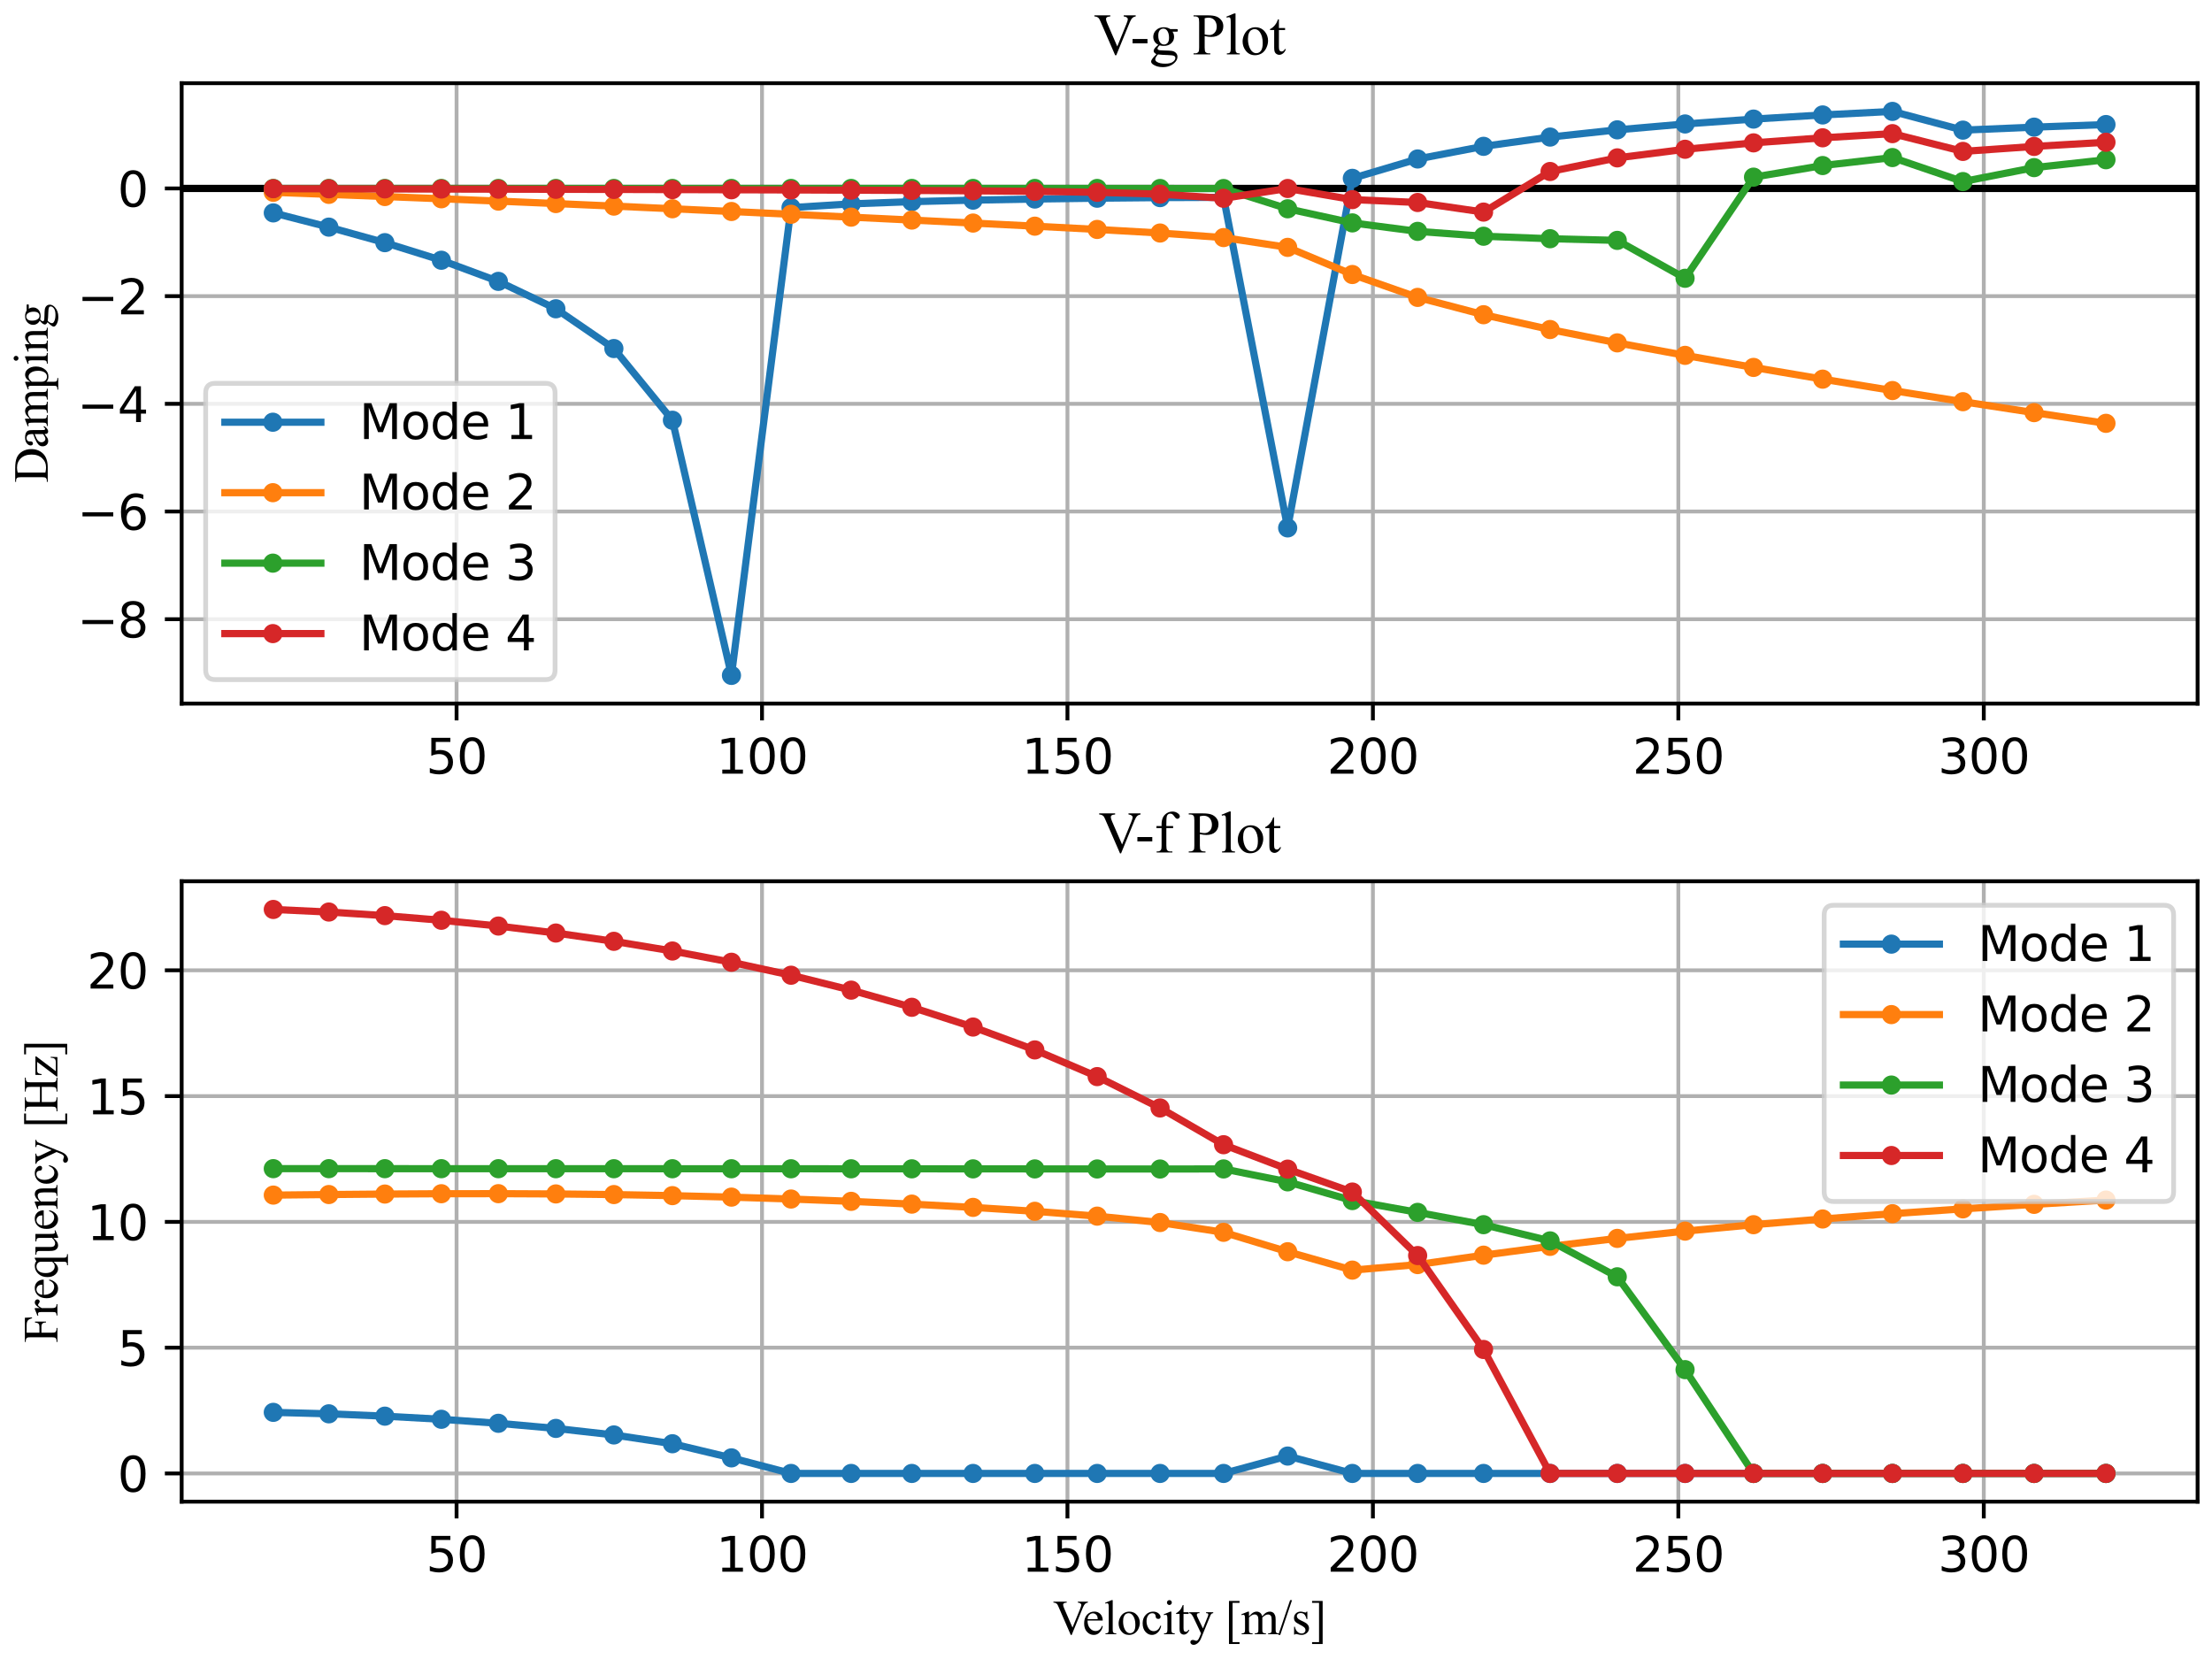 <?xml version="1.0" encoding="utf-8" standalone="no"?>
<!DOCTYPE svg PUBLIC "-//W3C//DTD SVG 1.1//EN"
  "http://www.w3.org/Graphics/SVG/1.1/DTD/svg11.dtd">
<svg xmlns:xlink="http://www.w3.org/1999/xlink" width="460.8pt" height="345.6pt" viewBox="0 0 460.8 345.6" xmlns="http://www.w3.org/2000/svg" version="1.1">
 <defs>
  <style type="text/css">*{stroke-linejoin: round; stroke-linecap: butt}</style>
 </defs>
 <g id="figure_1">
  <g id="patch_1">
   <path d="M 0 345.6 
L 460.8 345.6 
L 460.8 0 
L 0 0 
z
" style="fill: #ffffff"/>
  </g>
  <g id="axes_1">
   <g id="patch_2">
    <path d="M 37.844 146.571 
L 457.8 146.571 
L 457.8 17.333 
L 37.844 17.333 
z
" style="fill: #ffffff"/>
   </g>
   <g id="matplotlib.axis_1">
    <g id="xtick_1">
     <g id="line2d_1">
      <path d="M 95.111 146.571 
L 95.111 17.333 
" clip-path="url(#p638e63f552)" style="fill: none; stroke: #b0b0b0; stroke-width: 0.8; stroke-linecap: square"/>
     </g>
     <g id="line2d_2">
      <defs>
       <path id="m6ebd5b3ee3" d="M 0 0 
L 0 3.5 
" style="stroke: #000000; stroke-width: 0.8"/>
      </defs>
      <g>
       <use xlink:href="#m6ebd5b3ee3" x="95.111" y="146.571" style="stroke: #000000; stroke-width: 0.8"/>
      </g>
     </g>
     <g id="text_1">
      <!-- 50 -->
      <g transform="translate(88.748 161.169) scale(0.1 -0.1)">
       <defs>
        <path id="DejaVuSans-35" d="M 691 4666 
L 3169 4666 
L 3169 4134 
L 1269 4134 
L 1269 2991 
Q 1406 3038 1543 3061 
Q 1681 3084 1819 3084 
Q 2600 3084 3056 2656 
Q 3513 2228 3513 1497 
Q 3513 744 3044 326 
Q 2575 -91 1722 -91 
Q 1428 -91 1123 -41 
Q 819 9 494 109 
L 494 744 
Q 775 591 1075 516 
Q 1375 441 1709 441 
Q 2250 441 2565 725 
Q 2881 1009 2881 1497 
Q 2881 1984 2565 2268 
Q 2250 2553 1709 2553 
Q 1456 2553 1204 2497 
Q 953 2441 691 2322 
L 691 4666 
z
" transform="scale(0.016)"/>
        <path id="DejaVuSans-30" d="M 2034 4250 
Q 1547 4250 1301 3770 
Q 1056 3291 1056 2328 
Q 1056 1369 1301 889 
Q 1547 409 2034 409 
Q 2525 409 2770 889 
Q 3016 1369 3016 2328 
Q 3016 3291 2770 3770 
Q 2525 4250 2034 4250 
z
M 2034 4750 
Q 2819 4750 3233 4129 
Q 3647 3509 3647 2328 
Q 3647 1150 3233 529 
Q 2819 -91 2034 -91 
Q 1250 -91 836 529 
Q 422 1150 422 2328 
Q 422 3509 836 4129 
Q 1250 4750 2034 4750 
z
" transform="scale(0.016)"/>
       </defs>
       <use xlink:href="#DejaVuSans-35"/>
       <use xlink:href="#DejaVuSans-30" x="63.623"/>
      </g>
     </g>
    </g>
    <g id="xtick_2">
     <g id="line2d_3">
      <path d="M 158.74 146.571 
L 158.74 17.333 
" clip-path="url(#p638e63f552)" style="fill: none; stroke: #b0b0b0; stroke-width: 0.8; stroke-linecap: square"/>
     </g>
     <g id="line2d_4">
      <g>
       <use xlink:href="#m6ebd5b3ee3" x="158.74" y="146.571" style="stroke: #000000; stroke-width: 0.8"/>
      </g>
     </g>
     <g id="text_2">
      <!-- 100 -->
      <g transform="translate(149.197 161.169) scale(0.1 -0.1)">
       <defs>
        <path id="DejaVuSans-31" d="M 794 531 
L 1825 531 
L 1825 4091 
L 703 3866 
L 703 4441 
L 1819 4666 
L 2450 4666 
L 2450 531 
L 3481 531 
L 3481 0 
L 794 0 
L 794 531 
z
" transform="scale(0.016)"/>
       </defs>
       <use xlink:href="#DejaVuSans-31"/>
       <use xlink:href="#DejaVuSans-30" x="63.623"/>
       <use xlink:href="#DejaVuSans-30" x="127.246"/>
      </g>
     </g>
    </g>
    <g id="xtick_3">
     <g id="line2d_5">
      <path d="M 222.37 146.571 
L 222.37 17.333 
" clip-path="url(#p638e63f552)" style="fill: none; stroke: #b0b0b0; stroke-width: 0.8; stroke-linecap: square"/>
     </g>
     <g id="line2d_6">
      <g>
       <use xlink:href="#m6ebd5b3ee3" x="222.37" y="146.571" style="stroke: #000000; stroke-width: 0.8"/>
      </g>
     </g>
     <g id="text_3">
      <!-- 150 -->
      <g transform="translate(212.826 161.169) scale(0.1 -0.1)">
       <use xlink:href="#DejaVuSans-31"/>
       <use xlink:href="#DejaVuSans-35" x="63.623"/>
       <use xlink:href="#DejaVuSans-30" x="127.246"/>
      </g>
     </g>
    </g>
    <g id="xtick_4">
     <g id="line2d_7">
      <path d="M 286 146.571 
L 286 17.333 
" clip-path="url(#p638e63f552)" style="fill: none; stroke: #b0b0b0; stroke-width: 0.8; stroke-linecap: square"/>
     </g>
     <g id="line2d_8">
      <g>
       <use xlink:href="#m6ebd5b3ee3" x="286" y="146.571" style="stroke: #000000; stroke-width: 0.8"/>
      </g>
     </g>
     <g id="text_4">
      <!-- 200 -->
      <g transform="translate(276.456 161.169) scale(0.1 -0.1)">
       <defs>
        <path id="DejaVuSans-32" d="M 1228 531 
L 3431 531 
L 3431 0 
L 469 0 
L 469 531 
Q 828 903 1448 1529 
Q 2069 2156 2228 2338 
Q 2531 2678 2651 2914 
Q 2772 3150 2772 3378 
Q 2772 3750 2511 3984 
Q 2250 4219 1831 4219 
Q 1534 4219 1204 4116 
Q 875 4013 500 3803 
L 500 4441 
Q 881 4594 1212 4672 
Q 1544 4750 1819 4750 
Q 2544 4750 2975 4387 
Q 3406 4025 3406 3419 
Q 3406 3131 3298 2873 
Q 3191 2616 2906 2266 
Q 2828 2175 2409 1742 
Q 1991 1309 1228 531 
z
" transform="scale(0.016)"/>
       </defs>
       <use xlink:href="#DejaVuSans-32"/>
       <use xlink:href="#DejaVuSans-30" x="63.623"/>
       <use xlink:href="#DejaVuSans-30" x="127.246"/>
      </g>
     </g>
    </g>
    <g id="xtick_5">
     <g id="line2d_9">
      <path d="M 349.629 146.571 
L 349.629 17.333 
" clip-path="url(#p638e63f552)" style="fill: none; stroke: #b0b0b0; stroke-width: 0.8; stroke-linecap: square"/>
     </g>
     <g id="line2d_10">
      <g>
       <use xlink:href="#m6ebd5b3ee3" x="349.629" y="146.571" style="stroke: #000000; stroke-width: 0.8"/>
      </g>
     </g>
     <g id="text_5">
      <!-- 250 -->
      <g transform="translate(340.086 161.169) scale(0.1 -0.1)">
       <use xlink:href="#DejaVuSans-32"/>
       <use xlink:href="#DejaVuSans-35" x="63.623"/>
       <use xlink:href="#DejaVuSans-30" x="127.246"/>
      </g>
     </g>
    </g>
    <g id="xtick_6">
     <g id="line2d_11">
      <path d="M 413.259 146.571 
L 413.259 17.333 
" clip-path="url(#p638e63f552)" style="fill: none; stroke: #b0b0b0; stroke-width: 0.8; stroke-linecap: square"/>
     </g>
     <g id="line2d_12">
      <g>
       <use xlink:href="#m6ebd5b3ee3" x="413.259" y="146.571" style="stroke: #000000; stroke-width: 0.8"/>
      </g>
     </g>
     <g id="text_6">
      <!-- 300 -->
      <g transform="translate(403.715 161.169) scale(0.1 -0.1)">
       <defs>
        <path id="DejaVuSans-33" d="M 2597 2516 
Q 3050 2419 3304 2112 
Q 3559 1806 3559 1356 
Q 3559 666 3084 287 
Q 2609 -91 1734 -91 
Q 1441 -91 1130 -33 
Q 819 25 488 141 
L 488 750 
Q 750 597 1062 519 
Q 1375 441 1716 441 
Q 2309 441 2620 675 
Q 2931 909 2931 1356 
Q 2931 1769 2642 2001 
Q 2353 2234 1838 2234 
L 1294 2234 
L 1294 2753 
L 1863 2753 
Q 2328 2753 2575 2939 
Q 2822 3125 2822 3475 
Q 2822 3834 2567 4026 
Q 2313 4219 1838 4219 
Q 1578 4219 1281 4162 
Q 984 4106 628 3988 
L 628 4550 
Q 988 4650 1302 4700 
Q 1616 4750 1894 4750 
Q 2613 4750 3031 4423 
Q 3450 4097 3450 3541 
Q 3450 3153 3228 2886 
Q 3006 2619 2597 2516 
z
" transform="scale(0.016)"/>
       </defs>
       <use xlink:href="#DejaVuSans-33"/>
       <use xlink:href="#DejaVuSans-30" x="63.623"/>
       <use xlink:href="#DejaVuSans-30" x="127.246"/>
      </g>
     </g>
    </g>
   </g>
   <g id="matplotlib.axis_2">
    <g id="ytick_1">
     <g id="line2d_13">
      <path d="M 37.844 128.994 
L 457.8 128.994 
" clip-path="url(#p638e63f552)" style="fill: none; stroke: #b0b0b0; stroke-width: 0.8; stroke-linecap: square"/>
     </g>
     <g id="line2d_14">
      <defs>
       <path id="m36774d6252" d="M 0 0 
L -3.5 0 
" style="stroke: #000000; stroke-width: 0.8"/>
      </defs>
      <g>
       <use xlink:href="#m36774d6252" x="37.844" y="128.994" style="stroke: #000000; stroke-width: 0.8"/>
      </g>
     </g>
     <g id="text_7">
      <!-- −8 -->
      <g transform="translate(16.102 132.793) scale(0.1 -0.1)">
       <defs>
        <path id="DejaVuSans-2212" d="M 678 2272 
L 4684 2272 
L 4684 1741 
L 678 1741 
L 678 2272 
z
" transform="scale(0.016)"/>
        <path id="DejaVuSans-38" d="M 2034 2216 
Q 1584 2216 1326 1975 
Q 1069 1734 1069 1313 
Q 1069 891 1326 650 
Q 1584 409 2034 409 
Q 2484 409 2743 651 
Q 3003 894 3003 1313 
Q 3003 1734 2745 1975 
Q 2488 2216 2034 2216 
z
M 1403 2484 
Q 997 2584 770 2862 
Q 544 3141 544 3541 
Q 544 4100 942 4425 
Q 1341 4750 2034 4750 
Q 2731 4750 3128 4425 
Q 3525 4100 3525 3541 
Q 3525 3141 3298 2862 
Q 3072 2584 2669 2484 
Q 3125 2378 3379 2068 
Q 3634 1759 3634 1313 
Q 3634 634 3220 271 
Q 2806 -91 2034 -91 
Q 1263 -91 848 271 
Q 434 634 434 1313 
Q 434 1759 690 2068 
Q 947 2378 1403 2484 
z
M 1172 3481 
Q 1172 3119 1398 2916 
Q 1625 2713 2034 2713 
Q 2441 2713 2670 2916 
Q 2900 3119 2900 3481 
Q 2900 3844 2670 4047 
Q 2441 4250 2034 4250 
Q 1625 4250 1398 4047 
Q 1172 3844 1172 3481 
z
" transform="scale(0.016)"/>
       </defs>
       <use xlink:href="#DejaVuSans-2212"/>
       <use xlink:href="#DejaVuSans-38" x="83.789"/>
      </g>
     </g>
    </g>
    <g id="ytick_2">
     <g id="line2d_15">
      <path d="M 37.844 106.559 
L 457.8 106.559 
" clip-path="url(#p638e63f552)" style="fill: none; stroke: #b0b0b0; stroke-width: 0.8; stroke-linecap: square"/>
     </g>
     <g id="line2d_16">
      <g>
       <use xlink:href="#m36774d6252" x="37.844" y="106.559" style="stroke: #000000; stroke-width: 0.8"/>
      </g>
     </g>
     <g id="text_8">
      <!-- −6 -->
      <g transform="translate(16.102 110.358) scale(0.1 -0.1)">
       <defs>
        <path id="DejaVuSans-36" d="M 2113 2584 
Q 1688 2584 1439 2293 
Q 1191 2003 1191 1497 
Q 1191 994 1439 701 
Q 1688 409 2113 409 
Q 2538 409 2786 701 
Q 3034 994 3034 1497 
Q 3034 2003 2786 2293 
Q 2538 2584 2113 2584 
z
M 3366 4563 
L 3366 3988 
Q 3128 4100 2886 4159 
Q 2644 4219 2406 4219 
Q 1781 4219 1451 3797 
Q 1122 3375 1075 2522 
Q 1259 2794 1537 2939 
Q 1816 3084 2150 3084 
Q 2853 3084 3261 2657 
Q 3669 2231 3669 1497 
Q 3669 778 3244 343 
Q 2819 -91 2113 -91 
Q 1303 -91 875 529 
Q 447 1150 447 2328 
Q 447 3434 972 4092 
Q 1497 4750 2381 4750 
Q 2619 4750 2861 4703 
Q 3103 4656 3366 4563 
z
" transform="scale(0.016)"/>
       </defs>
       <use xlink:href="#DejaVuSans-2212"/>
       <use xlink:href="#DejaVuSans-36" x="83.789"/>
      </g>
     </g>
    </g>
    <g id="ytick_3">
     <g id="line2d_17">
      <path d="M 37.844 84.124 
L 457.8 84.124 
" clip-path="url(#p638e63f552)" style="fill: none; stroke: #b0b0b0; stroke-width: 0.8; stroke-linecap: square"/>
     </g>
     <g id="line2d_18">
      <g>
       <use xlink:href="#m36774d6252" x="37.844" y="84.124" style="stroke: #000000; stroke-width: 0.8"/>
      </g>
     </g>
     <g id="text_9">
      <!-- −4 -->
      <g transform="translate(16.102 87.923) scale(0.1 -0.1)">
       <defs>
        <path id="DejaVuSans-34" d="M 2419 4116 
L 825 1625 
L 2419 1625 
L 2419 4116 
z
M 2253 4666 
L 3047 4666 
L 3047 1625 
L 3713 1625 
L 3713 1100 
L 3047 1100 
L 3047 0 
L 2419 0 
L 2419 1100 
L 313 1100 
L 313 1709 
L 2253 4666 
z
" transform="scale(0.016)"/>
       </defs>
       <use xlink:href="#DejaVuSans-2212"/>
       <use xlink:href="#DejaVuSans-34" x="83.789"/>
      </g>
     </g>
    </g>
    <g id="ytick_4">
     <g id="line2d_19">
      <path d="M 37.844 61.689 
L 457.8 61.689 
" clip-path="url(#p638e63f552)" style="fill: none; stroke: #b0b0b0; stroke-width: 0.8; stroke-linecap: square"/>
     </g>
     <g id="line2d_20">
      <g>
       <use xlink:href="#m36774d6252" x="37.844" y="61.689" style="stroke: #000000; stroke-width: 0.8"/>
      </g>
     </g>
     <g id="text_10">
      <!-- −2 -->
      <g transform="translate(16.102 65.488) scale(0.1 -0.1)">
       <use xlink:href="#DejaVuSans-2212"/>
       <use xlink:href="#DejaVuSans-32" x="83.789"/>
      </g>
     </g>
    </g>
    <g id="ytick_5">
     <g id="line2d_21">
      <path d="M 37.844 39.254 
L 457.8 39.254 
" clip-path="url(#p638e63f552)" style="fill: none; stroke: #b0b0b0; stroke-width: 0.8; stroke-linecap: square"/>
     </g>
     <g id="line2d_22">
      <g>
       <use xlink:href="#m36774d6252" x="37.844" y="39.254" style="stroke: #000000; stroke-width: 0.8"/>
      </g>
     </g>
     <g id="text_11">
      <!-- 0 -->
      <g transform="translate(24.481 43.053) scale(0.1 -0.1)">
       <use xlink:href="#DejaVuSans-30"/>
      </g>
     </g>
    </g>
    <g id="text_12">
     <!-- Damping -->
     <g transform="translate(9.944 100.56) rotate(-90) scale(0.1 -0.1)">
      <defs>
       <path id="TimesNewRomanPSMT-44" d="M 109 0 
L 109 116 
L 269 116 
Q 538 116 650 288 
Q 719 391 719 750 
L 719 3488 
Q 719 3884 631 3984 
Q 509 4122 269 4122 
L 109 4122 
L 109 4238 
L 1834 4238 
Q 2784 4238 3279 4022 
Q 3775 3806 4076 3303 
Q 4378 2800 4378 2141 
Q 4378 1256 3841 663 
Q 3238 0 2003 0 
L 109 0 
z
M 1319 306 
Q 1716 219 1984 219 
Q 2709 219 3187 728 
Q 3666 1238 3666 2109 
Q 3666 2988 3187 3494 
Q 2709 4000 1959 4000 
Q 1678 4000 1319 3909 
L 1319 306 
z
" transform="scale(0.016)"/>
       <path id="TimesNewRomanPSMT-61" d="M 1822 413 
Q 1381 72 1269 19 
Q 1100 -59 909 -59 
Q 613 -59 420 144 
Q 228 347 228 678 
Q 228 888 322 1041 
Q 450 1253 767 1440 
Q 1084 1628 1822 1897 
L 1822 2009 
Q 1822 2438 1686 2597 
Q 1550 2756 1291 2756 
Q 1094 2756 978 2650 
Q 859 2544 859 2406 
L 866 2225 
Q 866 2081 792 2003 
Q 719 1925 600 1925 
Q 484 1925 411 2006 
Q 338 2088 338 2228 
Q 338 2497 613 2722 
Q 888 2947 1384 2947 
Q 1766 2947 2009 2819 
Q 2194 2722 2281 2516 
Q 2338 2381 2338 1966 
L 2338 994 
Q 2338 584 2353 492 
Q 2369 400 2405 369 
Q 2441 338 2488 338 
Q 2538 338 2575 359 
Q 2641 400 2828 588 
L 2828 413 
Q 2478 -56 2159 -56 
Q 2006 -56 1915 50 
Q 1825 156 1822 413 
z
M 1822 616 
L 1822 1706 
Q 1350 1519 1213 1441 
Q 966 1303 859 1153 
Q 753 1003 753 825 
Q 753 600 887 451 
Q 1022 303 1197 303 
Q 1434 303 1822 616 
z
" transform="scale(0.016)"/>
       <path id="TimesNewRomanPSMT-6d" d="M 1050 2338 
Q 1363 2650 1419 2697 
Q 1559 2816 1721 2881 
Q 1884 2947 2044 2947 
Q 2313 2947 2506 2790 
Q 2700 2634 2766 2338 
Q 3088 2713 3309 2830 
Q 3531 2947 3766 2947 
Q 3994 2947 4170 2830 
Q 4347 2713 4450 2447 
Q 4519 2266 4519 1878 
L 4519 647 
Q 4519 378 4559 278 
Q 4591 209 4675 161 
Q 4759 113 4950 113 
L 4950 0 
L 3538 0 
L 3538 113 
L 3597 113 
Q 3781 113 3884 184 
Q 3956 234 3988 344 
Q 4000 397 4000 647 
L 4000 1878 
Q 4000 2228 3916 2372 
Q 3794 2572 3525 2572 
Q 3359 2572 3192 2489 
Q 3025 2406 2788 2181 
L 2781 2147 
L 2788 2013 
L 2788 647 
Q 2788 353 2820 281 
Q 2853 209 2943 161 
Q 3034 113 3253 113 
L 3253 0 
L 1806 0 
L 1806 113 
Q 2044 113 2133 169 
Q 2222 225 2256 338 
Q 2272 391 2272 647 
L 2272 1878 
Q 2272 2228 2169 2381 
Q 2031 2581 1784 2581 
Q 1616 2581 1450 2491 
Q 1191 2353 1050 2181 
L 1050 647 
Q 1050 366 1089 281 
Q 1128 197 1204 155 
Q 1281 113 1516 113 
L 1516 0 
L 100 0 
L 100 113 
Q 297 113 375 155 
Q 453 197 493 289 
Q 534 381 534 647 
L 534 1741 
Q 534 2213 506 2350 
Q 484 2453 437 2492 
Q 391 2531 309 2531 
Q 222 2531 100 2484 
L 53 2597 
L 916 2947 
L 1050 2947 
L 1050 2338 
z
" transform="scale(0.016)"/>
       <path id="TimesNewRomanPSMT-70" d="M -6 2578 
L 875 2934 
L 994 2934 
L 994 2266 
Q 1216 2644 1439 2795 
Q 1663 2947 1909 2947 
Q 2341 2947 2628 2609 
Q 2981 2197 2981 1534 
Q 2981 794 2556 309 
Q 2206 -88 1675 -88 
Q 1444 -88 1275 -22 
Q 1150 25 994 166 
L 994 -706 
Q 994 -1000 1030 -1079 
Q 1066 -1159 1155 -1206 
Q 1244 -1253 1478 -1253 
L 1478 -1369 
L -22 -1369 
L -22 -1253 
L 56 -1253 
Q 228 -1256 350 -1188 
Q 409 -1153 442 -1076 
Q 475 -1000 475 -688 
L 475 2019 
Q 475 2297 450 2372 
Q 425 2447 370 2484 
Q 316 2522 222 2522 
Q 147 2522 31 2478 
L -6 2578 
z
M 994 2081 
L 994 1013 
Q 994 666 1022 556 
Q 1066 375 1236 237 
Q 1406 100 1666 100 
Q 1978 100 2172 344 
Q 2425 663 2425 1241 
Q 2425 1897 2138 2250 
Q 1938 2494 1663 2494 
Q 1513 2494 1366 2419 
Q 1253 2363 994 2081 
z
" transform="scale(0.016)"/>
       <path id="TimesNewRomanPSMT-69" d="M 928 4444 
Q 1059 4444 1151 4351 
Q 1244 4259 1244 4128 
Q 1244 3997 1151 3903 
Q 1059 3809 928 3809 
Q 797 3809 703 3903 
Q 609 3997 609 4128 
Q 609 4259 701 4351 
Q 794 4444 928 4444 
z
M 1188 2947 
L 1188 647 
Q 1188 378 1227 289 
Q 1266 200 1342 156 
Q 1419 113 1622 113 
L 1622 0 
L 231 0 
L 231 113 
Q 441 113 512 153 
Q 584 194 626 287 
Q 669 381 669 647 
L 669 1750 
Q 669 2216 641 2353 
Q 619 2453 572 2492 
Q 525 2531 444 2531 
Q 356 2531 231 2484 
L 188 2597 
L 1050 2947 
L 1188 2947 
z
" transform="scale(0.016)"/>
       <path id="TimesNewRomanPSMT-6e" d="M 1034 2341 
Q 1538 2947 1994 2947 
Q 2228 2947 2397 2830 
Q 2566 2713 2666 2444 
Q 2734 2256 2734 1869 
L 2734 647 
Q 2734 375 2778 278 
Q 2813 200 2889 156 
Q 2966 113 3172 113 
L 3172 0 
L 1756 0 
L 1756 113 
L 1816 113 
Q 2016 113 2095 173 
Q 2175 234 2206 353 
Q 2219 400 2219 647 
L 2219 1819 
Q 2219 2209 2117 2386 
Q 2016 2563 1775 2563 
Q 1403 2563 1034 2156 
L 1034 647 
Q 1034 356 1069 288 
Q 1113 197 1189 155 
Q 1266 113 1500 113 
L 1500 0 
L 84 0 
L 84 113 
L 147 113 
Q 366 113 442 223 
Q 519 334 519 647 
L 519 1709 
Q 519 2225 495 2337 
Q 472 2450 423 2490 
Q 375 2531 294 2531 
Q 206 2531 84 2484 
L 38 2597 
L 900 2947 
L 1034 2947 
L 1034 2341 
z
" transform="scale(0.016)"/>
       <path id="TimesNewRomanPSMT-67" d="M 966 1044 
Q 703 1172 562 1401 
Q 422 1631 422 1909 
Q 422 2334 742 2640 
Q 1063 2947 1563 2947 
Q 1972 2947 2272 2747 
L 2878 2747 
Q 3013 2747 3034 2739 
Q 3056 2731 3066 2713 
Q 3084 2684 3084 2613 
Q 3084 2531 3069 2500 
Q 3059 2484 3036 2475 
Q 3013 2466 2878 2466 
L 2506 2466 
Q 2681 2241 2681 1891 
Q 2681 1491 2375 1206 
Q 2069 922 1553 922 
Q 1341 922 1119 984 
Q 981 866 932 777 
Q 884 688 884 625 
Q 884 572 936 522 
Q 988 472 1138 450 
Q 1225 438 1575 428 
Q 2219 413 2409 384 
Q 2700 344 2873 169 
Q 3047 -6 3047 -263 
Q 3047 -616 2716 -925 
Q 2228 -1381 1444 -1381 
Q 841 -1381 425 -1109 
Q 191 -953 191 -784 
Q 191 -709 225 -634 
Q 278 -519 444 -313 
Q 466 -284 763 25 
Q 600 122 533 198 
Q 466 275 466 372 
Q 466 481 555 628 
Q 644 775 966 1044 
z
M 1509 2797 
Q 1278 2797 1122 2612 
Q 966 2428 966 2047 
Q 966 1553 1178 1281 
Q 1341 1075 1591 1075 
Q 1828 1075 1981 1253 
Q 2134 1431 2134 1813 
Q 2134 2309 1919 2591 
Q 1759 2797 1509 2797 
z
M 934 0 
Q 788 -159 713 -296 
Q 638 -434 638 -550 
Q 638 -700 819 -813 
Q 1131 -1006 1722 -1006 
Q 2284 -1006 2551 -807 
Q 2819 -609 2819 -384 
Q 2819 -222 2659 -153 
Q 2497 -84 2016 -72 
Q 1313 -53 934 0 
z
" transform="scale(0.016)"/>
      </defs>
      <use xlink:href="#TimesNewRomanPSMT-44"/>
      <use xlink:href="#TimesNewRomanPSMT-61" x="72.217"/>
      <use xlink:href="#TimesNewRomanPSMT-6d" x="116.602"/>
      <use xlink:href="#TimesNewRomanPSMT-70" x="194.385"/>
      <use xlink:href="#TimesNewRomanPSMT-69" x="244.385"/>
      <use xlink:href="#TimesNewRomanPSMT-6e" x="272.168"/>
      <use xlink:href="#TimesNewRomanPSMT-67" x="322.168"/>
     </g>
    </g>
   </g>
   <g id="line2d_23">
    <path d="M 37.844 39.254 
L 457.8 39.254 
" clip-path="url(#p638e63f552)" style="fill: none; stroke: #000000; stroke-width: 1.5; stroke-linecap: square"/>
   </g>
   <g id="line2d_24">
    <path d="M 56.933 44.35 
L 68.502 47.316 
L 80.172 50.55 
L 91.943 54.214 
L 103.818 58.615 
L 115.797 64.326 
L 127.883 72.609 
L 140.076 87.543 
L 152.377 140.696 
L 164.789 43.245 
L 177.313 42.469 
L 189.951 42.009 
L 202.703 41.693 
L 215.571 41.462 
L 228.558 41.289 
L 241.664 41.166 
L 254.892 41.113 
L 268.243 109.971 
L 281.718 37.152 
L 295.32 33.116 
L 309.05 30.484 
L 322.911 28.554 
L 336.903 27.047 
L 351.03 25.824 
L 365.292 24.808 
L 379.692 23.946 
L 394.232 23.207 
L 408.914 27.11 
L 423.739 26.487 
L 438.711 25.946 
" clip-path="url(#p638e63f552)" style="fill: none; stroke: #1f77b4; stroke-width: 1.5; stroke-linecap: square"/>
    <defs>
     <path id="made604ce2b" d="M 0 1.5 
C 0.398 1.5 0.779 1.342 1.061 1.061 
C 1.342 0.779 1.5 0.398 1.5 0 
C 1.5 -0.398 1.342 -0.779 1.061 -1.061 
C 0.779 -1.342 0.398 -1.5 0 -1.5 
C -0.398 -1.5 -0.779 -1.342 -1.061 -1.061 
C -1.342 -0.779 -1.5 -0.398 -1.5 0 
C -1.5 0.398 -1.342 0.779 -1.061 1.061 
C -0.779 1.342 -0.398 1.5 0 1.5 
z
" style="stroke: #1f77b4"/>
    </defs>
    <g clip-path="url(#p638e63f552)">
     <use xlink:href="#made604ce2b" x="56.933" y="44.35" style="fill: #1f77b4; stroke: #1f77b4"/>
     <use xlink:href="#made604ce2b" x="68.502" y="47.316" style="fill: #1f77b4; stroke: #1f77b4"/>
     <use xlink:href="#made604ce2b" x="80.172" y="50.55" style="fill: #1f77b4; stroke: #1f77b4"/>
     <use xlink:href="#made604ce2b" x="91.943" y="54.214" style="fill: #1f77b4; stroke: #1f77b4"/>
     <use xlink:href="#made604ce2b" x="103.818" y="58.615" style="fill: #1f77b4; stroke: #1f77b4"/>
     <use xlink:href="#made604ce2b" x="115.797" y="64.326" style="fill: #1f77b4; stroke: #1f77b4"/>
     <use xlink:href="#made604ce2b" x="127.883" y="72.609" style="fill: #1f77b4; stroke: #1f77b4"/>
     <use xlink:href="#made604ce2b" x="140.076" y="87.543" style="fill: #1f77b4; stroke: #1f77b4"/>
     <use xlink:href="#made604ce2b" x="152.377" y="140.696" style="fill: #1f77b4; stroke: #1f77b4"/>
     <use xlink:href="#made604ce2b" x="164.789" y="43.245" style="fill: #1f77b4; stroke: #1f77b4"/>
     <use xlink:href="#made604ce2b" x="177.313" y="42.469" style="fill: #1f77b4; stroke: #1f77b4"/>
     <use xlink:href="#made604ce2b" x="189.951" y="42.009" style="fill: #1f77b4; stroke: #1f77b4"/>
     <use xlink:href="#made604ce2b" x="202.703" y="41.693" style="fill: #1f77b4; stroke: #1f77b4"/>
     <use xlink:href="#made604ce2b" x="215.571" y="41.462" style="fill: #1f77b4; stroke: #1f77b4"/>
     <use xlink:href="#made604ce2b" x="228.558" y="41.289" style="fill: #1f77b4; stroke: #1f77b4"/>
     <use xlink:href="#made604ce2b" x="241.664" y="41.166" style="fill: #1f77b4; stroke: #1f77b4"/>
     <use xlink:href="#made604ce2b" x="254.892" y="41.113" style="fill: #1f77b4; stroke: #1f77b4"/>
     <use xlink:href="#made604ce2b" x="268.243" y="109.971" style="fill: #1f77b4; stroke: #1f77b4"/>
     <use xlink:href="#made604ce2b" x="281.718" y="37.152" style="fill: #1f77b4; stroke: #1f77b4"/>
     <use xlink:href="#made604ce2b" x="295.32" y="33.116" style="fill: #1f77b4; stroke: #1f77b4"/>
     <use xlink:href="#made604ce2b" x="309.05" y="30.484" style="fill: #1f77b4; stroke: #1f77b4"/>
     <use xlink:href="#made604ce2b" x="322.911" y="28.554" style="fill: #1f77b4; stroke: #1f77b4"/>
     <use xlink:href="#made604ce2b" x="336.903" y="27.047" style="fill: #1f77b4; stroke: #1f77b4"/>
     <use xlink:href="#made604ce2b" x="351.03" y="25.824" style="fill: #1f77b4; stroke: #1f77b4"/>
     <use xlink:href="#made604ce2b" x="365.292" y="24.808" style="fill: #1f77b4; stroke: #1f77b4"/>
     <use xlink:href="#made604ce2b" x="379.692" y="23.946" style="fill: #1f77b4; stroke: #1f77b4"/>
     <use xlink:href="#made604ce2b" x="394.232" y="23.207" style="fill: #1f77b4; stroke: #1f77b4"/>
     <use xlink:href="#made604ce2b" x="408.914" y="27.11" style="fill: #1f77b4; stroke: #1f77b4"/>
     <use xlink:href="#made604ce2b" x="423.739" y="26.487" style="fill: #1f77b4; stroke: #1f77b4"/>
     <use xlink:href="#made604ce2b" x="438.711" y="25.946" style="fill: #1f77b4; stroke: #1f77b4"/>
    </g>
   </g>
   <g id="line2d_25">
    <path d="M 56.933 40.06 
L 68.502 40.49 
L 80.172 40.941 
L 91.943 41.408 
L 103.818 41.896 
L 115.797 42.405 
L 127.883 42.936 
L 140.076 43.487 
L 152.377 44.057 
L 164.789 44.64 
L 177.313 45.236 
L 189.951 45.844 
L 202.703 46.469 
L 215.571 47.116 
L 228.558 47.796 
L 241.664 48.544 
L 254.892 49.492 
L 268.243 51.532 
L 281.718 57.185 
L 295.32 61.953 
L 309.05 65.562 
L 322.911 68.645 
L 336.903 71.425 
L 351.03 74.03 
L 365.292 76.541 
L 379.692 78.985 
L 394.232 81.358 
L 408.914 83.684 
L 423.739 85.958 
L 438.711 88.187 
" clip-path="url(#p638e63f552)" style="fill: none; stroke: #ff7f0e; stroke-width: 1.5; stroke-linecap: square"/>
    <defs>
     <path id="mc12e62a85f" d="M 0 1.5 
C 0.398 1.5 0.779 1.342 1.061 1.061 
C 1.342 0.779 1.5 0.398 1.5 0 
C 1.5 -0.398 1.342 -0.779 1.061 -1.061 
C 0.779 -1.342 0.398 -1.5 0 -1.5 
C -0.398 -1.5 -0.779 -1.342 -1.061 -1.061 
C -1.342 -0.779 -1.5 -0.398 -1.5 0 
C -1.5 0.398 -1.342 0.779 -1.061 1.061 
C -0.779 1.342 -0.398 1.5 0 1.5 
z
" style="stroke: #ff7f0e"/>
    </defs>
    <g clip-path="url(#p638e63f552)">
     <use xlink:href="#mc12e62a85f" x="56.933" y="40.06" style="fill: #ff7f0e; stroke: #ff7f0e"/>
     <use xlink:href="#mc12e62a85f" x="68.502" y="40.49" style="fill: #ff7f0e; stroke: #ff7f0e"/>
     <use xlink:href="#mc12e62a85f" x="80.172" y="40.941" style="fill: #ff7f0e; stroke: #ff7f0e"/>
     <use xlink:href="#mc12e62a85f" x="91.943" y="41.408" style="fill: #ff7f0e; stroke: #ff7f0e"/>
     <use xlink:href="#mc12e62a85f" x="103.818" y="41.896" style="fill: #ff7f0e; stroke: #ff7f0e"/>
     <use xlink:href="#mc12e62a85f" x="115.797" y="42.405" style="fill: #ff7f0e; stroke: #ff7f0e"/>
     <use xlink:href="#mc12e62a85f" x="127.883" y="42.936" style="fill: #ff7f0e; stroke: #ff7f0e"/>
     <use xlink:href="#mc12e62a85f" x="140.076" y="43.487" style="fill: #ff7f0e; stroke: #ff7f0e"/>
     <use xlink:href="#mc12e62a85f" x="152.377" y="44.057" style="fill: #ff7f0e; stroke: #ff7f0e"/>
     <use xlink:href="#mc12e62a85f" x="164.789" y="44.64" style="fill: #ff7f0e; stroke: #ff7f0e"/>
     <use xlink:href="#mc12e62a85f" x="177.313" y="45.236" style="fill: #ff7f0e; stroke: #ff7f0e"/>
     <use xlink:href="#mc12e62a85f" x="189.951" y="45.844" style="fill: #ff7f0e; stroke: #ff7f0e"/>
     <use xlink:href="#mc12e62a85f" x="202.703" y="46.469" style="fill: #ff7f0e; stroke: #ff7f0e"/>
     <use xlink:href="#mc12e62a85f" x="215.571" y="47.116" style="fill: #ff7f0e; stroke: #ff7f0e"/>
     <use xlink:href="#mc12e62a85f" x="228.558" y="47.796" style="fill: #ff7f0e; stroke: #ff7f0e"/>
     <use xlink:href="#mc12e62a85f" x="241.664" y="48.544" style="fill: #ff7f0e; stroke: #ff7f0e"/>
     <use xlink:href="#mc12e62a85f" x="254.892" y="49.492" style="fill: #ff7f0e; stroke: #ff7f0e"/>
     <use xlink:href="#mc12e62a85f" x="268.243" y="51.532" style="fill: #ff7f0e; stroke: #ff7f0e"/>
     <use xlink:href="#mc12e62a85f" x="281.718" y="57.185" style="fill: #ff7f0e; stroke: #ff7f0e"/>
     <use xlink:href="#mc12e62a85f" x="295.32" y="61.953" style="fill: #ff7f0e; stroke: #ff7f0e"/>
     <use xlink:href="#mc12e62a85f" x="309.05" y="65.562" style="fill: #ff7f0e; stroke: #ff7f0e"/>
     <use xlink:href="#mc12e62a85f" x="322.911" y="68.645" style="fill: #ff7f0e; stroke: #ff7f0e"/>
     <use xlink:href="#mc12e62a85f" x="336.903" y="71.425" style="fill: #ff7f0e; stroke: #ff7f0e"/>
     <use xlink:href="#mc12e62a85f" x="351.03" y="74.03" style="fill: #ff7f0e; stroke: #ff7f0e"/>
     <use xlink:href="#mc12e62a85f" x="365.292" y="76.541" style="fill: #ff7f0e; stroke: #ff7f0e"/>
     <use xlink:href="#mc12e62a85f" x="379.692" y="78.985" style="fill: #ff7f0e; stroke: #ff7f0e"/>
     <use xlink:href="#mc12e62a85f" x="394.232" y="81.358" style="fill: #ff7f0e; stroke: #ff7f0e"/>
     <use xlink:href="#mc12e62a85f" x="408.914" y="83.684" style="fill: #ff7f0e; stroke: #ff7f0e"/>
     <use xlink:href="#mc12e62a85f" x="423.739" y="85.958" style="fill: #ff7f0e; stroke: #ff7f0e"/>
     <use xlink:href="#mc12e62a85f" x="438.711" y="88.187" style="fill: #ff7f0e; stroke: #ff7f0e"/>
    </g>
   </g>
   <g id="line2d_26">
    <path d="M 56.933 39.255 
L 68.502 39.255 
L 80.172 39.255 
L 91.943 39.255 
L 103.818 39.255 
L 115.797 39.255 
L 127.883 39.255 
L 140.076 39.255 
L 152.377 39.255 
L 164.789 39.255 
L 177.313 39.255 
L 189.951 39.256 
L 202.703 39.256 
L 215.571 39.257 
L 228.558 39.259 
L 241.664 39.265 
L 254.892 39.273 
L 268.243 43.493 
L 281.718 46.433 
L 295.32 48.198 
L 309.05 49.212 
L 322.911 49.729 
L 336.903 50.077 
L 351.03 57.972 
L 365.292 36.904 
L 379.692 34.487 
L 394.232 32.823 
L 408.914 37.825 
L 423.739 34.92 
L 438.711 33.273 
" clip-path="url(#p638e63f552)" style="fill: none; stroke: #2ca02c; stroke-width: 1.5; stroke-linecap: square"/>
    <defs>
     <path id="m892b210caa" d="M 0 1.5 
C 0.398 1.5 0.779 1.342 1.061 1.061 
C 1.342 0.779 1.5 0.398 1.5 0 
C 1.5 -0.398 1.342 -0.779 1.061 -1.061 
C 0.779 -1.342 0.398 -1.5 0 -1.5 
C -0.398 -1.5 -0.779 -1.342 -1.061 -1.061 
C -1.342 -0.779 -1.5 -0.398 -1.5 0 
C -1.5 0.398 -1.342 0.779 -1.061 1.061 
C -0.779 1.342 -0.398 1.5 0 1.5 
z
" style="stroke: #2ca02c"/>
    </defs>
    <g clip-path="url(#p638e63f552)">
     <use xlink:href="#m892b210caa" x="56.933" y="39.255" style="fill: #2ca02c; stroke: #2ca02c"/>
     <use xlink:href="#m892b210caa" x="68.502" y="39.255" style="fill: #2ca02c; stroke: #2ca02c"/>
     <use xlink:href="#m892b210caa" x="80.172" y="39.255" style="fill: #2ca02c; stroke: #2ca02c"/>
     <use xlink:href="#m892b210caa" x="91.943" y="39.255" style="fill: #2ca02c; stroke: #2ca02c"/>
     <use xlink:href="#m892b210caa" x="103.818" y="39.255" style="fill: #2ca02c; stroke: #2ca02c"/>
     <use xlink:href="#m892b210caa" x="115.797" y="39.255" style="fill: #2ca02c; stroke: #2ca02c"/>
     <use xlink:href="#m892b210caa" x="127.883" y="39.255" style="fill: #2ca02c; stroke: #2ca02c"/>
     <use xlink:href="#m892b210caa" x="140.076" y="39.255" style="fill: #2ca02c; stroke: #2ca02c"/>
     <use xlink:href="#m892b210caa" x="152.377" y="39.255" style="fill: #2ca02c; stroke: #2ca02c"/>
     <use xlink:href="#m892b210caa" x="164.789" y="39.255" style="fill: #2ca02c; stroke: #2ca02c"/>
     <use xlink:href="#m892b210caa" x="177.313" y="39.255" style="fill: #2ca02c; stroke: #2ca02c"/>
     <use xlink:href="#m892b210caa" x="189.951" y="39.256" style="fill: #2ca02c; stroke: #2ca02c"/>
     <use xlink:href="#m892b210caa" x="202.703" y="39.256" style="fill: #2ca02c; stroke: #2ca02c"/>
     <use xlink:href="#m892b210caa" x="215.571" y="39.257" style="fill: #2ca02c; stroke: #2ca02c"/>
     <use xlink:href="#m892b210caa" x="228.558" y="39.259" style="fill: #2ca02c; stroke: #2ca02c"/>
     <use xlink:href="#m892b210caa" x="241.664" y="39.265" style="fill: #2ca02c; stroke: #2ca02c"/>
     <use xlink:href="#m892b210caa" x="254.892" y="39.273" style="fill: #2ca02c; stroke: #2ca02c"/>
     <use xlink:href="#m892b210caa" x="268.243" y="43.493" style="fill: #2ca02c; stroke: #2ca02c"/>
     <use xlink:href="#m892b210caa" x="281.718" y="46.433" style="fill: #2ca02c; stroke: #2ca02c"/>
     <use xlink:href="#m892b210caa" x="295.32" y="48.198" style="fill: #2ca02c; stroke: #2ca02c"/>
     <use xlink:href="#m892b210caa" x="309.05" y="49.212" style="fill: #2ca02c; stroke: #2ca02c"/>
     <use xlink:href="#m892b210caa" x="322.911" y="49.729" style="fill: #2ca02c; stroke: #2ca02c"/>
     <use xlink:href="#m892b210caa" x="336.903" y="50.077" style="fill: #2ca02c; stroke: #2ca02c"/>
     <use xlink:href="#m892b210caa" x="351.03" y="57.972" style="fill: #2ca02c; stroke: #2ca02c"/>
     <use xlink:href="#m892b210caa" x="365.292" y="36.904" style="fill: #2ca02c; stroke: #2ca02c"/>
     <use xlink:href="#m892b210caa" x="379.692" y="34.487" style="fill: #2ca02c; stroke: #2ca02c"/>
     <use xlink:href="#m892b210caa" x="394.232" y="32.823" style="fill: #2ca02c; stroke: #2ca02c"/>
     <use xlink:href="#m892b210caa" x="408.914" y="37.825" style="fill: #2ca02c; stroke: #2ca02c"/>
     <use xlink:href="#m892b210caa" x="423.739" y="34.92" style="fill: #2ca02c; stroke: #2ca02c"/>
     <use xlink:href="#m892b210caa" x="438.711" y="33.273" style="fill: #2ca02c; stroke: #2ca02c"/>
    </g>
   </g>
   <g id="line2d_27">
    <path d="M 56.933 39.304 
L 68.502 39.328 
L 80.172 39.354 
L 91.943 39.379 
L 103.818 39.406 
L 115.797 39.434 
L 127.883 39.464 
L 140.076 39.496 
L 152.377 39.531 
L 164.789 39.57 
L 177.313 39.616 
L 189.951 39.673 
L 202.703 39.75 
L 215.571 39.866 
L 228.558 40.063 
L 241.664 40.443 
L 254.892 41.306 
L 268.243 39.264 
L 281.718 41.581 
L 295.32 42.184 
L 309.05 44.183 
L 322.911 35.727 
L 336.903 32.888 
L 351.03 31.095 
L 365.292 29.762 
L 379.692 28.707 
L 394.232 27.84 
L 408.914 31.542 
L 423.739 30.504 
L 438.711 29.637 
" clip-path="url(#p638e63f552)" style="fill: none; stroke: #d62728; stroke-width: 1.5; stroke-linecap: square"/>
    <defs>
     <path id="mc7a62bafc4" d="M 0 1.5 
C 0.398 1.5 0.779 1.342 1.061 1.061 
C 1.342 0.779 1.5 0.398 1.5 0 
C 1.5 -0.398 1.342 -0.779 1.061 -1.061 
C 0.779 -1.342 0.398 -1.5 0 -1.5 
C -0.398 -1.5 -0.779 -1.342 -1.061 -1.061 
C -1.342 -0.779 -1.5 -0.398 -1.5 0 
C -1.5 0.398 -1.342 0.779 -1.061 1.061 
C -0.779 1.342 -0.398 1.5 0 1.5 
z
" style="stroke: #d62728"/>
    </defs>
    <g clip-path="url(#p638e63f552)">
     <use xlink:href="#mc7a62bafc4" x="56.933" y="39.304" style="fill: #d62728; stroke: #d62728"/>
     <use xlink:href="#mc7a62bafc4" x="68.502" y="39.328" style="fill: #d62728; stroke: #d62728"/>
     <use xlink:href="#mc7a62bafc4" x="80.172" y="39.354" style="fill: #d62728; stroke: #d62728"/>
     <use xlink:href="#mc7a62bafc4" x="91.943" y="39.379" style="fill: #d62728; stroke: #d62728"/>
     <use xlink:href="#mc7a62bafc4" x="103.818" y="39.406" style="fill: #d62728; stroke: #d62728"/>
     <use xlink:href="#mc7a62bafc4" x="115.797" y="39.434" style="fill: #d62728; stroke: #d62728"/>
     <use xlink:href="#mc7a62bafc4" x="127.883" y="39.464" style="fill: #d62728; stroke: #d62728"/>
     <use xlink:href="#mc7a62bafc4" x="140.076" y="39.496" style="fill: #d62728; stroke: #d62728"/>
     <use xlink:href="#mc7a62bafc4" x="152.377" y="39.531" style="fill: #d62728; stroke: #d62728"/>
     <use xlink:href="#mc7a62bafc4" x="164.789" y="39.57" style="fill: #d62728; stroke: #d62728"/>
     <use xlink:href="#mc7a62bafc4" x="177.313" y="39.616" style="fill: #d62728; stroke: #d62728"/>
     <use xlink:href="#mc7a62bafc4" x="189.951" y="39.673" style="fill: #d62728; stroke: #d62728"/>
     <use xlink:href="#mc7a62bafc4" x="202.703" y="39.75" style="fill: #d62728; stroke: #d62728"/>
     <use xlink:href="#mc7a62bafc4" x="215.571" y="39.866" style="fill: #d62728; stroke: #d62728"/>
     <use xlink:href="#mc7a62bafc4" x="228.558" y="40.063" style="fill: #d62728; stroke: #d62728"/>
     <use xlink:href="#mc7a62bafc4" x="241.664" y="40.443" style="fill: #d62728; stroke: #d62728"/>
     <use xlink:href="#mc7a62bafc4" x="254.892" y="41.306" style="fill: #d62728; stroke: #d62728"/>
     <use xlink:href="#mc7a62bafc4" x="268.243" y="39.264" style="fill: #d62728; stroke: #d62728"/>
     <use xlink:href="#mc7a62bafc4" x="281.718" y="41.581" style="fill: #d62728; stroke: #d62728"/>
     <use xlink:href="#mc7a62bafc4" x="295.32" y="42.184" style="fill: #d62728; stroke: #d62728"/>
     <use xlink:href="#mc7a62bafc4" x="309.05" y="44.183" style="fill: #d62728; stroke: #d62728"/>
     <use xlink:href="#mc7a62bafc4" x="322.911" y="35.727" style="fill: #d62728; stroke: #d62728"/>
     <use xlink:href="#mc7a62bafc4" x="336.903" y="32.888" style="fill: #d62728; stroke: #d62728"/>
     <use xlink:href="#mc7a62bafc4" x="351.03" y="31.095" style="fill: #d62728; stroke: #d62728"/>
     <use xlink:href="#mc7a62bafc4" x="365.292" y="29.762" style="fill: #d62728; stroke: #d62728"/>
     <use xlink:href="#mc7a62bafc4" x="379.692" y="28.707" style="fill: #d62728; stroke: #d62728"/>
     <use xlink:href="#mc7a62bafc4" x="394.232" y="27.84" style="fill: #d62728; stroke: #d62728"/>
     <use xlink:href="#mc7a62bafc4" x="408.914" y="31.542" style="fill: #d62728; stroke: #d62728"/>
     <use xlink:href="#mc7a62bafc4" x="423.739" y="30.504" style="fill: #d62728; stroke: #d62728"/>
     <use xlink:href="#mc7a62bafc4" x="438.711" y="29.637" style="fill: #d62728; stroke: #d62728"/>
    </g>
   </g>
   <g id="patch_3">
    <path d="M 37.844 146.571 
L 37.844 17.333 
" style="fill: none; stroke: #000000; stroke-width: 0.8; stroke-linejoin: miter; stroke-linecap: square"/>
   </g>
   <g id="patch_4">
    <path d="M 457.8 146.571 
L 457.8 17.333 
" style="fill: none; stroke: #000000; stroke-width: 0.8; stroke-linejoin: miter; stroke-linecap: square"/>
   </g>
   <g id="patch_5">
    <path d="M 37.844 146.571 
L 457.8 146.571 
" style="fill: none; stroke: #000000; stroke-width: 0.8; stroke-linejoin: miter; stroke-linecap: square"/>
   </g>
   <g id="patch_6">
    <path d="M 37.844 17.333 
L 457.8 17.333 
" style="fill: none; stroke: #000000; stroke-width: 0.8; stroke-linejoin: miter; stroke-linecap: square"/>
   </g>
   <g id="text_13">
    <!-- V-g Plot -->
    <g transform="translate(227.868 11.333) scale(0.12 -0.12)">
     <defs>
      <path id="TimesNewRomanPSMT-56" d="M 4544 4238 
L 4544 4122 
Q 4319 4081 4203 3978 
Q 4038 3825 3909 3509 
L 2431 -97 
L 2316 -97 
L 728 3556 
Q 606 3838 556 3900 
Q 478 3997 364 4051 
Q 250 4106 56 4122 
L 56 4238 
L 1788 4238 
L 1788 4122 
Q 1494 4094 1406 4022 
Q 1319 3950 1319 3838 
Q 1319 3681 1463 3350 
L 2541 866 
L 3541 3319 
Q 3688 3681 3688 3822 
Q 3688 3913 3597 3995 
Q 3506 4078 3291 4113 
Q 3275 4116 3238 4122 
L 3238 4238 
L 4544 4238 
z
" transform="scale(0.016)"/>
      <path id="TimesNewRomanPSMT-2d" d="M 259 1672 
L 1875 1672 
L 1875 1200 
L 259 1200 
L 259 1672 
z
" transform="scale(0.016)"/>
      <path id="TimesNewRomanPSMT-20" transform="scale(0.016)"/>
      <path id="TimesNewRomanPSMT-50" d="M 1313 1984 
L 1313 750 
Q 1313 350 1400 253 
Q 1519 116 1759 116 
L 1922 116 
L 1922 0 
L 106 0 
L 106 116 
L 266 116 
Q 534 116 650 291 
Q 713 388 713 750 
L 713 3488 
Q 713 3888 628 3984 
Q 506 4122 266 4122 
L 106 4122 
L 106 4238 
L 1659 4238 
Q 2228 4238 2556 4120 
Q 2884 4003 3109 3725 
Q 3334 3447 3334 3066 
Q 3334 2547 2992 2222 
Q 2650 1897 2025 1897 
Q 1872 1897 1694 1919 
Q 1516 1941 1313 1984 
z
M 1313 2163 
Q 1478 2131 1606 2115 
Q 1734 2100 1825 2100 
Q 2150 2100 2386 2351 
Q 2622 2603 2622 3003 
Q 2622 3278 2509 3514 
Q 2397 3750 2190 3867 
Q 1984 3984 1722 3984 
Q 1563 3984 1313 3925 
L 1313 2163 
z
" transform="scale(0.016)"/>
      <path id="TimesNewRomanPSMT-6c" d="M 1184 4444 
L 1184 647 
Q 1184 378 1223 290 
Q 1263 203 1344 158 
Q 1425 113 1647 113 
L 1647 0 
L 244 0 
L 244 113 
Q 441 113 512 153 
Q 584 194 625 287 
Q 666 381 666 647 
L 666 3247 
Q 666 3731 644 3842 
Q 622 3953 573 3993 
Q 525 4034 450 4034 
Q 369 4034 244 3984 
L 191 4094 
L 1044 4444 
L 1184 4444 
z
" transform="scale(0.016)"/>
      <path id="TimesNewRomanPSMT-6f" d="M 1600 2947 
Q 2250 2947 2644 2453 
Q 2978 2031 2978 1484 
Q 2978 1100 2793 706 
Q 2609 313 2286 112 
Q 1963 -88 1566 -88 
Q 919 -88 538 428 
Q 216 863 216 1403 
Q 216 1797 411 2186 
Q 606 2575 925 2761 
Q 1244 2947 1600 2947 
z
M 1503 2744 
Q 1338 2744 1170 2645 
Q 1003 2547 900 2300 
Q 797 2053 797 1666 
Q 797 1041 1045 587 
Q 1294 134 1700 134 
Q 2003 134 2200 384 
Q 2397 634 2397 1244 
Q 2397 2006 2069 2444 
Q 1847 2744 1503 2744 
z
" transform="scale(0.016)"/>
      <path id="TimesNewRomanPSMT-74" d="M 1031 3803 
L 1031 2863 
L 1700 2863 
L 1700 2644 
L 1031 2644 
L 1031 788 
Q 1031 509 1111 412 
Q 1191 316 1316 316 
Q 1419 316 1516 380 
Q 1613 444 1666 569 
L 1788 569 
Q 1678 263 1478 108 
Q 1278 -47 1066 -47 
Q 922 -47 784 33 
Q 647 113 581 261 
Q 516 409 516 719 
L 516 2644 
L 63 2644 
L 63 2747 
Q 234 2816 414 2980 
Q 594 3144 734 3369 
Q 806 3488 934 3803 
L 1031 3803 
z
" transform="scale(0.016)"/>
     </defs>
     <use xlink:href="#TimesNewRomanPSMT-56"/>
     <use xlink:href="#TimesNewRomanPSMT-2d" x="63.092"/>
     <use xlink:href="#TimesNewRomanPSMT-67" x="96.393"/>
     <use xlink:href="#TimesNewRomanPSMT-20" x="146.393"/>
     <use xlink:href="#TimesNewRomanPSMT-50" x="171.393"/>
     <use xlink:href="#TimesNewRomanPSMT-6c" x="227.008"/>
     <use xlink:href="#TimesNewRomanPSMT-6f" x="254.791"/>
     <use xlink:href="#TimesNewRomanPSMT-74" x="304.791"/>
    </g>
   </g>
   <g id="legend_1">
    <g id="patch_7">
     <path d="M 44.844 141.571 
L 113.633 141.571 
Q 115.633 141.571 115.633 139.571 
L 115.633 81.858 
Q 115.633 79.858 113.633 79.858 
L 44.844 79.858 
Q 42.844 79.858 42.844 81.858 
L 42.844 139.571 
Q 42.844 141.571 44.844 141.571 
z
" style="fill: #ffffff; opacity: 0.8; stroke: #cccccc; stroke-linejoin: miter"/>
    </g>
    <g id="line2d_28">
     <path d="M 46.844 87.957 
L 56.844 87.957 
L 66.844 87.957 
" style="fill: none; stroke: #1f77b4; stroke-width: 1.5; stroke-linecap: square"/>
     <g>
      <use xlink:href="#made604ce2b" x="56.844" y="87.957" style="fill: #1f77b4; stroke: #1f77b4"/>
     </g>
    </g>
    <g id="text_14">
     <!-- Mode 1 -->
     <g transform="translate(74.844 91.457) scale(0.1 -0.1)">
      <defs>
       <path id="DejaVuSans-4d" d="M 628 4666 
L 1569 4666 
L 2759 1491 
L 3956 4666 
L 4897 4666 
L 4897 0 
L 4281 0 
L 4281 4097 
L 3078 897 
L 2444 897 
L 1241 4097 
L 1241 0 
L 628 0 
L 628 4666 
z
" transform="scale(0.016)"/>
       <path id="DejaVuSans-6f" d="M 1959 3097 
Q 1497 3097 1228 2736 
Q 959 2375 959 1747 
Q 959 1119 1226 758 
Q 1494 397 1959 397 
Q 2419 397 2687 759 
Q 2956 1122 2956 1747 
Q 2956 2369 2687 2733 
Q 2419 3097 1959 3097 
z
M 1959 3584 
Q 2709 3584 3137 3096 
Q 3566 2609 3566 1747 
Q 3566 888 3137 398 
Q 2709 -91 1959 -91 
Q 1206 -91 779 398 
Q 353 888 353 1747 
Q 353 2609 779 3096 
Q 1206 3584 1959 3584 
z
" transform="scale(0.016)"/>
       <path id="DejaVuSans-64" d="M 2906 2969 
L 2906 4863 
L 3481 4863 
L 3481 0 
L 2906 0 
L 2906 525 
Q 2725 213 2448 61 
Q 2172 -91 1784 -91 
Q 1150 -91 751 415 
Q 353 922 353 1747 
Q 353 2572 751 3078 
Q 1150 3584 1784 3584 
Q 2172 3584 2448 3432 
Q 2725 3281 2906 2969 
z
M 947 1747 
Q 947 1113 1208 752 
Q 1469 391 1925 391 
Q 2381 391 2643 752 
Q 2906 1113 2906 1747 
Q 2906 2381 2643 2742 
Q 2381 3103 1925 3103 
Q 1469 3103 1208 2742 
Q 947 2381 947 1747 
z
" transform="scale(0.016)"/>
       <path id="DejaVuSans-65" d="M 3597 1894 
L 3597 1613 
L 953 1613 
Q 991 1019 1311 708 
Q 1631 397 2203 397 
Q 2534 397 2845 478 
Q 3156 559 3463 722 
L 3463 178 
Q 3153 47 2828 -22 
Q 2503 -91 2169 -91 
Q 1331 -91 842 396 
Q 353 884 353 1716 
Q 353 2575 817 3079 
Q 1281 3584 2069 3584 
Q 2775 3584 3186 3129 
Q 3597 2675 3597 1894 
z
M 3022 2063 
Q 3016 2534 2758 2815 
Q 2500 3097 2075 3097 
Q 1594 3097 1305 2825 
Q 1016 2553 972 2059 
L 3022 2063 
z
" transform="scale(0.016)"/>
       <path id="DejaVuSans-20" transform="scale(0.016)"/>
      </defs>
      <use xlink:href="#DejaVuSans-4d"/>
      <use xlink:href="#DejaVuSans-6f" x="86.279"/>
      <use xlink:href="#DejaVuSans-64" x="147.461"/>
      <use xlink:href="#DejaVuSans-65" x="210.938"/>
      <use xlink:href="#DejaVuSans-20" x="272.461"/>
      <use xlink:href="#DejaVuSans-31" x="304.248"/>
     </g>
    </g>
    <g id="line2d_29">
     <path d="M 46.844 102.635 
L 56.844 102.635 
L 66.844 102.635 
" style="fill: none; stroke: #ff7f0e; stroke-width: 1.5; stroke-linecap: square"/>
     <g>
      <use xlink:href="#mc12e62a85f" x="56.844" y="102.635" style="fill: #ff7f0e; stroke: #ff7f0e"/>
     </g>
    </g>
    <g id="text_15">
     <!-- Mode 2 -->
     <g transform="translate(74.844 106.135) scale(0.1 -0.1)">
      <use xlink:href="#DejaVuSans-4d"/>
      <use xlink:href="#DejaVuSans-6f" x="86.279"/>
      <use xlink:href="#DejaVuSans-64" x="147.461"/>
      <use xlink:href="#DejaVuSans-65" x="210.938"/>
      <use xlink:href="#DejaVuSans-20" x="272.461"/>
      <use xlink:href="#DejaVuSans-32" x="304.248"/>
     </g>
    </g>
    <g id="line2d_30">
     <path d="M 46.844 117.313 
L 56.844 117.313 
L 66.844 117.313 
" style="fill: none; stroke: #2ca02c; stroke-width: 1.5; stroke-linecap: square"/>
     <g>
      <use xlink:href="#m892b210caa" x="56.844" y="117.313" style="fill: #2ca02c; stroke: #2ca02c"/>
     </g>
    </g>
    <g id="text_16">
     <!-- Mode 3 -->
     <g transform="translate(74.844 120.813) scale(0.1 -0.1)">
      <use xlink:href="#DejaVuSans-4d"/>
      <use xlink:href="#DejaVuSans-6f" x="86.279"/>
      <use xlink:href="#DejaVuSans-64" x="147.461"/>
      <use xlink:href="#DejaVuSans-65" x="210.938"/>
      <use xlink:href="#DejaVuSans-20" x="272.461"/>
      <use xlink:href="#DejaVuSans-33" x="304.248"/>
     </g>
    </g>
    <g id="line2d_31">
     <path d="M 46.844 131.991 
L 56.844 131.991 
L 66.844 131.991 
" style="fill: none; stroke: #d62728; stroke-width: 1.5; stroke-linecap: square"/>
     <g>
      <use xlink:href="#mc7a62bafc4" x="56.844" y="131.991" style="fill: #d62728; stroke: #d62728"/>
     </g>
    </g>
    <g id="text_17">
     <!-- Mode 4 -->
     <g transform="translate(74.844 135.491) scale(0.1 -0.1)">
      <use xlink:href="#DejaVuSans-4d"/>
      <use xlink:href="#DejaVuSans-6f" x="86.279"/>
      <use xlink:href="#DejaVuSans-64" x="147.461"/>
      <use xlink:href="#DejaVuSans-65" x="210.938"/>
      <use xlink:href="#DejaVuSans-20" x="272.461"/>
      <use xlink:href="#DejaVuSans-34" x="304.248"/>
     </g>
    </g>
   </g>
  </g>
  <g id="axes_2">
   <g id="patch_8">
    <path d="M 37.844 312.82 
L 457.8 312.82 
L 457.8 183.582 
L 37.844 183.582 
z
" style="fill: #ffffff"/>
   </g>
   <g id="matplotlib.axis_3">
    <g id="xtick_7">
     <g id="line2d_32">
      <path d="M 95.111 312.82 
L 95.111 183.582 
" clip-path="url(#pd029328fee)" style="fill: none; stroke: #b0b0b0; stroke-width: 0.8; stroke-linecap: square"/>
     </g>
     <g id="line2d_33">
      <g>
       <use xlink:href="#m6ebd5b3ee3" x="95.111" y="312.82" style="stroke: #000000; stroke-width: 0.8"/>
      </g>
     </g>
     <g id="text_18">
      <!-- 50 -->
      <g transform="translate(88.748 327.419) scale(0.1 -0.1)">
       <use xlink:href="#DejaVuSans-35"/>
       <use xlink:href="#DejaVuSans-30" x="63.623"/>
      </g>
     </g>
    </g>
    <g id="xtick_8">
     <g id="line2d_34">
      <path d="M 158.74 312.82 
L 158.74 183.582 
" clip-path="url(#pd029328fee)" style="fill: none; stroke: #b0b0b0; stroke-width: 0.8; stroke-linecap: square"/>
     </g>
     <g id="line2d_35">
      <g>
       <use xlink:href="#m6ebd5b3ee3" x="158.74" y="312.82" style="stroke: #000000; stroke-width: 0.8"/>
      </g>
     </g>
     <g id="text_19">
      <!-- 100 -->
      <g transform="translate(149.197 327.419) scale(0.1 -0.1)">
       <use xlink:href="#DejaVuSans-31"/>
       <use xlink:href="#DejaVuSans-30" x="63.623"/>
       <use xlink:href="#DejaVuSans-30" x="127.246"/>
      </g>
     </g>
    </g>
    <g id="xtick_9">
     <g id="line2d_36">
      <path d="M 222.37 312.82 
L 222.37 183.582 
" clip-path="url(#pd029328fee)" style="fill: none; stroke: #b0b0b0; stroke-width: 0.8; stroke-linecap: square"/>
     </g>
     <g id="line2d_37">
      <g>
       <use xlink:href="#m6ebd5b3ee3" x="222.37" y="312.82" style="stroke: #000000; stroke-width: 0.8"/>
      </g>
     </g>
     <g id="text_20">
      <!-- 150 -->
      <g transform="translate(212.826 327.419) scale(0.1 -0.1)">
       <use xlink:href="#DejaVuSans-31"/>
       <use xlink:href="#DejaVuSans-35" x="63.623"/>
       <use xlink:href="#DejaVuSans-30" x="127.246"/>
      </g>
     </g>
    </g>
    <g id="xtick_10">
     <g id="line2d_38">
      <path d="M 286 312.82 
L 286 183.582 
" clip-path="url(#pd029328fee)" style="fill: none; stroke: #b0b0b0; stroke-width: 0.8; stroke-linecap: square"/>
     </g>
     <g id="line2d_39">
      <g>
       <use xlink:href="#m6ebd5b3ee3" x="286" y="312.82" style="stroke: #000000; stroke-width: 0.8"/>
      </g>
     </g>
     <g id="text_21">
      <!-- 200 -->
      <g transform="translate(276.456 327.419) scale(0.1 -0.1)">
       <use xlink:href="#DejaVuSans-32"/>
       <use xlink:href="#DejaVuSans-30" x="63.623"/>
       <use xlink:href="#DejaVuSans-30" x="127.246"/>
      </g>
     </g>
    </g>
    <g id="xtick_11">
     <g id="line2d_40">
      <path d="M 349.629 312.82 
L 349.629 183.582 
" clip-path="url(#pd029328fee)" style="fill: none; stroke: #b0b0b0; stroke-width: 0.8; stroke-linecap: square"/>
     </g>
     <g id="line2d_41">
      <g>
       <use xlink:href="#m6ebd5b3ee3" x="349.629" y="312.82" style="stroke: #000000; stroke-width: 0.8"/>
      </g>
     </g>
     <g id="text_22">
      <!-- 250 -->
      <g transform="translate(340.086 327.419) scale(0.1 -0.1)">
       <use xlink:href="#DejaVuSans-32"/>
       <use xlink:href="#DejaVuSans-35" x="63.623"/>
       <use xlink:href="#DejaVuSans-30" x="127.246"/>
      </g>
     </g>
    </g>
    <g id="xtick_12">
     <g id="line2d_42">
      <path d="M 413.259 312.82 
L 413.259 183.582 
" clip-path="url(#pd029328fee)" style="fill: none; stroke: #b0b0b0; stroke-width: 0.8; stroke-linecap: square"/>
     </g>
     <g id="line2d_43">
      <g>
       <use xlink:href="#m6ebd5b3ee3" x="413.259" y="312.82" style="stroke: #000000; stroke-width: 0.8"/>
      </g>
     </g>
     <g id="text_23">
      <!-- 300 -->
      <g transform="translate(403.715 327.419) scale(0.1 -0.1)">
       <use xlink:href="#DejaVuSans-33"/>
       <use xlink:href="#DejaVuSans-30" x="63.623"/>
       <use xlink:href="#DejaVuSans-30" x="127.246"/>
      </g>
     </g>
    </g>
    <g id="text_24">
     <!-- Velocity [m/s] -->
     <g transform="translate(219.357 340.442) scale(0.1 -0.1)">
      <defs>
       <path id="TimesNewRomanPSMT-65" d="M 681 1784 
Q 678 1147 991 784 
Q 1303 422 1725 422 
Q 2006 422 2214 576 
Q 2422 731 2563 1106 
L 2659 1044 
Q 2594 616 2278 264 
Q 1963 -88 1488 -88 
Q 972 -88 605 314 
Q 238 716 238 1394 
Q 238 2128 614 2539 
Q 991 2950 1559 2950 
Q 2041 2950 2350 2633 
Q 2659 2316 2659 1784 
L 681 1784 
z
M 681 1966 
L 2006 1966 
Q 1991 2241 1941 2353 
Q 1863 2528 1708 2628 
Q 1553 2728 1384 2728 
Q 1125 2728 920 2526 
Q 716 2325 681 1966 
z
" transform="scale(0.016)"/>
       <path id="TimesNewRomanPSMT-63" d="M 2631 1088 
Q 2516 522 2178 217 
Q 1841 -88 1431 -88 
Q 944 -88 581 321 
Q 219 731 219 1428 
Q 219 2103 620 2525 
Q 1022 2947 1584 2947 
Q 2006 2947 2278 2723 
Q 2550 2500 2550 2259 
Q 2550 2141 2473 2067 
Q 2397 1994 2259 1994 
Q 2075 1994 1981 2113 
Q 1928 2178 1911 2362 
Q 1894 2547 1784 2644 
Q 1675 2738 1481 2738 
Q 1169 2738 978 2506 
Q 725 2200 725 1697 
Q 725 1184 976 792 
Q 1228 400 1656 400 
Q 1963 400 2206 609 
Q 2378 753 2541 1131 
L 2631 1088 
z
" transform="scale(0.016)"/>
       <path id="TimesNewRomanPSMT-79" d="M 38 2863 
L 1372 2863 
L 1372 2747 
L 1306 2747 
Q 1166 2747 1095 2686 
Q 1025 2625 1025 2534 
Q 1025 2413 1128 2197 
L 1825 753 
L 2466 2334 
Q 2519 2463 2519 2588 
Q 2519 2644 2497 2672 
Q 2472 2706 2419 2726 
Q 2366 2747 2231 2747 
L 2231 2863 
L 3163 2863 
L 3163 2747 
Q 3047 2734 2984 2696 
Q 2922 2659 2847 2556 
Q 2819 2513 2741 2316 
L 1575 -541 
Q 1406 -956 1132 -1168 
Q 859 -1381 606 -1381 
Q 422 -1381 303 -1275 
Q 184 -1169 184 -1031 
Q 184 -900 270 -820 
Q 356 -741 506 -741 
Q 609 -741 788 -809 
Q 913 -856 944 -856 
Q 1038 -856 1148 -759 
Q 1259 -663 1372 -384 
L 1575 113 
L 547 2272 
Q 500 2369 397 2513 
Q 319 2622 269 2659 
Q 197 2709 38 2747 
L 38 2863 
z
" transform="scale(0.016)"/>
       <path id="TimesNewRomanPSMT-5b" d="M 1900 -1269 
L 525 -1269 
L 525 4334 
L 1900 4334 
L 1900 4088 
L 994 4088 
L 994 -1025 
L 1900 -1025 
L 1900 -1269 
z
" transform="scale(0.016)"/>
       <path id="TimesNewRomanPSMT-2f" d="M 1794 4444 
L 259 -88 
L 9 -88 
L 1544 4444 
L 1794 4444 
z
" transform="scale(0.016)"/>
       <path id="TimesNewRomanPSMT-73" d="M 2050 2947 
L 2050 1972 
L 1947 1972 
Q 1828 2431 1642 2597 
Q 1456 2763 1169 2763 
Q 950 2763 815 2647 
Q 681 2531 681 2391 
Q 681 2216 781 2091 
Q 878 1963 1175 1819 
L 1631 1597 
Q 2266 1288 2266 781 
Q 2266 391 1970 151 
Q 1675 -88 1309 -88 
Q 1047 -88 709 6 
Q 606 38 541 38 
Q 469 38 428 -44 
L 325 -44 
L 325 978 
L 428 978 
Q 516 541 762 319 
Q 1009 97 1316 97 
Q 1531 97 1667 223 
Q 1803 350 1803 528 
Q 1803 744 1651 891 
Q 1500 1038 1047 1263 
Q 594 1488 453 1669 
Q 313 1847 313 2119 
Q 313 2472 555 2709 
Q 797 2947 1181 2947 
Q 1350 2947 1591 2875 
Q 1750 2828 1803 2828 
Q 1853 2828 1881 2850 
Q 1909 2872 1947 2947 
L 2050 2947 
z
" transform="scale(0.016)"/>
       <path id="TimesNewRomanPSMT-5d" d="M 234 4334 
L 1609 4334 
L 1609 -1272 
L 234 -1272 
L 234 -1025 
L 1141 -1025 
L 1141 4088 
L 234 4088 
L 234 4334 
z
" transform="scale(0.016)"/>
      </defs>
      <use xlink:href="#TimesNewRomanPSMT-56"/>
      <use xlink:href="#TimesNewRomanPSMT-65" x="61.092"/>
      <use xlink:href="#TimesNewRomanPSMT-6c" x="105.477"/>
      <use xlink:href="#TimesNewRomanPSMT-6f" x="133.26"/>
      <use xlink:href="#TimesNewRomanPSMT-63" x="183.26"/>
      <use xlink:href="#TimesNewRomanPSMT-69" x="227.645"/>
      <use xlink:href="#TimesNewRomanPSMT-74" x="255.428"/>
      <use xlink:href="#TimesNewRomanPSMT-79" x="283.211"/>
      <use xlink:href="#TimesNewRomanPSMT-20" x="333.211"/>
      <use xlink:href="#TimesNewRomanPSMT-5b" x="358.211"/>
      <use xlink:href="#TimesNewRomanPSMT-6d" x="391.512"/>
      <use xlink:href="#TimesNewRomanPSMT-2f" x="469.295"/>
      <use xlink:href="#TimesNewRomanPSMT-73" x="497.078"/>
      <use xlink:href="#TimesNewRomanPSMT-5d" x="535.994"/>
     </g>
    </g>
   </g>
   <g id="matplotlib.axis_4">
    <g id="ytick_6">
     <g id="line2d_44">
      <path d="M 37.844 306.946 
L 457.8 306.946 
" clip-path="url(#pd029328fee)" style="fill: none; stroke: #b0b0b0; stroke-width: 0.8; stroke-linecap: square"/>
     </g>
     <g id="line2d_45">
      <g>
       <use xlink:href="#m36774d6252" x="37.844" y="306.946" style="stroke: #000000; stroke-width: 0.8"/>
      </g>
     </g>
     <g id="text_25">
      <!-- 0 -->
      <g transform="translate(24.481 310.745) scale(0.1 -0.1)">
       <use xlink:href="#DejaVuSans-30"/>
      </g>
     </g>
    </g>
    <g id="ytick_7">
     <g id="line2d_46">
      <path d="M 37.844 280.743 
L 457.8 280.743 
" clip-path="url(#pd029328fee)" style="fill: none; stroke: #b0b0b0; stroke-width: 0.8; stroke-linecap: square"/>
     </g>
     <g id="line2d_47">
      <g>
       <use xlink:href="#m36774d6252" x="37.844" y="280.743" style="stroke: #000000; stroke-width: 0.8"/>
      </g>
     </g>
     <g id="text_26">
      <!-- 5 -->
      <g transform="translate(24.481 284.542) scale(0.1 -0.1)">
       <use xlink:href="#DejaVuSans-35"/>
      </g>
     </g>
    </g>
    <g id="ytick_8">
     <g id="line2d_48">
      <path d="M 37.844 254.54 
L 457.8 254.54 
" clip-path="url(#pd029328fee)" style="fill: none; stroke: #b0b0b0; stroke-width: 0.8; stroke-linecap: square"/>
     </g>
     <g id="line2d_49">
      <g>
       <use xlink:href="#m36774d6252" x="37.844" y="254.54" style="stroke: #000000; stroke-width: 0.8"/>
      </g>
     </g>
     <g id="text_27">
      <!-- 10 -->
      <g transform="translate(18.119 258.339) scale(0.1 -0.1)">
       <use xlink:href="#DejaVuSans-31"/>
       <use xlink:href="#DejaVuSans-30" x="63.623"/>
      </g>
     </g>
    </g>
    <g id="ytick_9">
     <g id="line2d_50">
      <path d="M 37.844 228.337 
L 457.8 228.337 
" clip-path="url(#pd029328fee)" style="fill: none; stroke: #b0b0b0; stroke-width: 0.8; stroke-linecap: square"/>
     </g>
     <g id="line2d_51">
      <g>
       <use xlink:href="#m36774d6252" x="37.844" y="228.337" style="stroke: #000000; stroke-width: 0.8"/>
      </g>
     </g>
     <g id="text_28">
      <!-- 15 -->
      <g transform="translate(18.119 232.137) scale(0.1 -0.1)">
       <use xlink:href="#DejaVuSans-31"/>
       <use xlink:href="#DejaVuSans-35" x="63.623"/>
      </g>
     </g>
    </g>
    <g id="ytick_10">
     <g id="line2d_52">
      <path d="M 37.844 202.135 
L 457.8 202.135 
" clip-path="url(#pd029328fee)" style="fill: none; stroke: #b0b0b0; stroke-width: 0.8; stroke-linecap: square"/>
     </g>
     <g id="line2d_53">
      <g>
       <use xlink:href="#m36774d6252" x="37.844" y="202.135" style="stroke: #000000; stroke-width: 0.8"/>
      </g>
     </g>
     <g id="text_29">
      <!-- 20 -->
      <g transform="translate(18.119 205.934) scale(0.1 -0.1)">
       <use xlink:href="#DejaVuSans-32"/>
       <use xlink:href="#DejaVuSans-30" x="63.623"/>
      </g>
     </g>
    </g>
    <g id="text_30">
     <!-- Frequency [Hz] -->
     <g transform="translate(11.961 279.715) rotate(-90) scale(0.1 -0.1)">
      <defs>
       <path id="TimesNewRomanPSMT-46" d="M 1309 4006 
L 1309 2341 
L 2081 2341 
Q 2347 2341 2470 2458 
Q 2594 2575 2634 2922 
L 2750 2922 
L 2750 1488 
L 2634 1488 
Q 2631 1734 2570 1850 
Q 2509 1966 2401 2023 
Q 2294 2081 2081 2081 
L 1309 2081 
L 1309 750 
Q 1309 428 1350 325 
Q 1381 247 1481 191 
Q 1619 116 1769 116 
L 1922 116 
L 1922 0 
L 103 0 
L 103 116 
L 253 116 
Q 516 116 634 269 
Q 709 369 709 750 
L 709 3488 
Q 709 3809 669 3913 
Q 638 3991 541 4047 
Q 406 4122 253 4122 
L 103 4122 
L 103 4238 
L 3256 4238 
L 3297 3306 
L 3188 3306 
Q 3106 3603 2998 3742 
Q 2891 3881 2733 3943 
Q 2575 4006 2244 4006 
L 1309 4006 
z
" transform="scale(0.016)"/>
       <path id="TimesNewRomanPSMT-72" d="M 1038 2947 
L 1038 2303 
Q 1397 2947 1775 2947 
Q 1947 2947 2059 2842 
Q 2172 2738 2172 2600 
Q 2172 2478 2090 2393 
Q 2009 2309 1897 2309 
Q 1788 2309 1652 2417 
Q 1516 2525 1450 2525 
Q 1394 2525 1328 2463 
Q 1188 2334 1038 2041 
L 1038 669 
Q 1038 431 1097 309 
Q 1138 225 1241 169 
Q 1344 113 1538 113 
L 1538 0 
L 72 0 
L 72 113 
Q 291 113 397 181 
Q 475 231 506 341 
Q 522 394 522 644 
L 522 1753 
Q 522 2253 501 2348 
Q 481 2444 426 2487 
Q 372 2531 291 2531 
Q 194 2531 72 2484 
L 41 2597 
L 906 2947 
L 1038 2947 
z
" transform="scale(0.016)"/>
       <path id="TimesNewRomanPSMT-71" d="M 2734 2947 
L 2734 -734 
Q 2734 -1009 2771 -1087 
Q 2809 -1166 2889 -1209 
Q 2969 -1253 3200 -1253 
L 3200 -1369 
L 1756 -1369 
L 1756 -1253 
L 1816 -1253 
Q 1991 -1253 2081 -1203 
Q 2144 -1169 2181 -1080 
Q 2219 -991 2219 -734 
L 2219 497 
Q 1934 159 1721 35 
Q 1509 -88 1281 -88 
Q 866 -88 539 290 
Q 213 669 213 1303 
Q 213 2031 644 2489 
Q 1075 2947 1684 2947 
Q 1863 2947 2013 2897 
Q 2163 2847 2281 2747 
Q 2463 2834 2628 2947 
L 2734 2947 
z
M 2219 694 
L 2219 2038 
Q 2219 2272 2158 2406 
Q 2097 2541 1940 2634 
Q 1784 2728 1588 2728 
Q 1238 2728 988 2431 
Q 738 2134 738 1531 
Q 738 953 992 653 
Q 1247 353 1606 353 
Q 1791 353 1934 433 
Q 2078 513 2219 694 
z
" transform="scale(0.016)"/>
       <path id="TimesNewRomanPSMT-75" d="M 2709 2863 
L 2709 1128 
Q 2709 631 2732 520 
Q 2756 409 2807 365 
Q 2859 322 2928 322 
Q 3025 322 3147 375 
L 3191 266 
L 2334 -88 
L 2194 -88 
L 2194 519 
Q 1825 119 1631 15 
Q 1438 -88 1222 -88 
Q 981 -88 804 51 
Q 628 191 559 409 
Q 491 628 491 1028 
L 491 2306 
Q 491 2509 447 2587 
Q 403 2666 317 2708 
Q 231 2750 6 2747 
L 6 2863 
L 1009 2863 
L 1009 947 
Q 1009 547 1148 422 
Q 1288 297 1484 297 
Q 1619 297 1789 381 
Q 1959 466 2194 703 
L 2194 2325 
Q 2194 2569 2105 2655 
Q 2016 2741 1734 2747 
L 1734 2863 
L 2709 2863 
z
" transform="scale(0.016)"/>
       <path id="TimesNewRomanPSMT-48" d="M 1316 2272 
L 3284 2272 
L 3284 3484 
Q 3284 3809 3244 3913 
Q 3213 3991 3113 4047 
Q 2978 4122 2828 4122 
L 2678 4122 
L 2678 4238 
L 4491 4238 
L 4491 4122 
L 4341 4122 
Q 4191 4122 4056 4050 
Q 3956 4000 3920 3898 
Q 3884 3797 3884 3484 
L 3884 750 
Q 3884 428 3925 325 
Q 3956 247 4053 191 
Q 4191 116 4341 116 
L 4491 116 
L 4491 0 
L 2678 0 
L 2678 116 
L 2828 116 
Q 3088 116 3206 269 
Q 3284 369 3284 750 
L 3284 2041 
L 1316 2041 
L 1316 750 
Q 1316 428 1356 325 
Q 1388 247 1488 191 
Q 1622 116 1772 116 
L 1925 116 
L 1925 0 
L 109 0 
L 109 116 
L 259 116 
Q 522 116 641 269 
Q 716 369 716 750 
L 716 3484 
Q 716 3809 675 3913 
Q 644 3991 547 4047 
Q 409 4122 259 4122 
L 109 4122 
L 109 4238 
L 1925 4238 
L 1925 4122 
L 1772 4122 
Q 1622 4122 1488 4050 
Q 1391 4000 1353 3898 
Q 1316 3797 1316 3484 
L 1316 2272 
z
" transform="scale(0.016)"/>
       <path id="TimesNewRomanPSMT-7a" d="M 2688 878 
L 2653 0 
L 128 0 
L 128 113 
L 2028 2644 
L 1091 2644 
Q 788 2644 694 2605 
Q 600 2566 541 2456 
Q 456 2300 444 2069 
L 319 2069 
L 338 2863 
L 2738 2863 
L 2738 2747 
L 819 209 
L 1863 209 
Q 2191 209 2308 264 
Q 2425 319 2497 456 
Q 2547 556 2581 878 
L 2688 878 
z
" transform="scale(0.016)"/>
      </defs>
      <use xlink:href="#TimesNewRomanPSMT-46"/>
      <use xlink:href="#TimesNewRomanPSMT-72" x="55.615"/>
      <use xlink:href="#TimesNewRomanPSMT-65" x="88.916"/>
      <use xlink:href="#TimesNewRomanPSMT-71" x="133.301"/>
      <use xlink:href="#TimesNewRomanPSMT-75" x="183.301"/>
      <use xlink:href="#TimesNewRomanPSMT-65" x="233.301"/>
      <use xlink:href="#TimesNewRomanPSMT-6e" x="277.686"/>
      <use xlink:href="#TimesNewRomanPSMT-63" x="327.686"/>
      <use xlink:href="#TimesNewRomanPSMT-79" x="372.07"/>
      <use xlink:href="#TimesNewRomanPSMT-20" x="422.07"/>
      <use xlink:href="#TimesNewRomanPSMT-5b" x="447.07"/>
      <use xlink:href="#TimesNewRomanPSMT-48" x="480.371"/>
      <use xlink:href="#TimesNewRomanPSMT-7a" x="552.588"/>
      <use xlink:href="#TimesNewRomanPSMT-5d" x="596.973"/>
     </g>
    </g>
   </g>
   <g id="line2d_54">
    <path d="M 56.933 294.22 
L 68.502 294.525 
L 80.172 295.013 
L 91.943 295.663 
L 103.818 296.5 
L 115.797 297.565 
L 127.883 298.927 
L 140.076 300.757 
L 152.377 303.701 
L 164.789 306.946 
L 177.313 306.946 
L 189.951 306.946 
L 202.703 306.946 
L 215.571 306.946 
L 228.558 306.946 
L 241.664 306.946 
L 254.892 306.946 
L 268.243 303.324 
L 281.718 306.946 
L 295.32 306.946 
L 309.05 306.946 
L 322.911 306.946 
L 336.903 306.946 
L 351.03 306.946 
L 365.292 306.946 
L 379.692 306.946 
L 394.232 306.946 
L 408.914 306.946 
L 423.739 306.946 
L 438.711 306.946 
" clip-path="url(#pd029328fee)" style="fill: none; stroke: #1f77b4; stroke-width: 1.5; stroke-linecap: square"/>
    <g clip-path="url(#pd029328fee)">
     <use xlink:href="#made604ce2b" x="56.933" y="294.22" style="fill: #1f77b4; stroke: #1f77b4"/>
     <use xlink:href="#made604ce2b" x="68.502" y="294.525" style="fill: #1f77b4; stroke: #1f77b4"/>
     <use xlink:href="#made604ce2b" x="80.172" y="295.013" style="fill: #1f77b4; stroke: #1f77b4"/>
     <use xlink:href="#made604ce2b" x="91.943" y="295.663" style="fill: #1f77b4; stroke: #1f77b4"/>
     <use xlink:href="#made604ce2b" x="103.818" y="296.5" style="fill: #1f77b4; stroke: #1f77b4"/>
     <use xlink:href="#made604ce2b" x="115.797" y="297.565" style="fill: #1f77b4; stroke: #1f77b4"/>
     <use xlink:href="#made604ce2b" x="127.883" y="298.927" style="fill: #1f77b4; stroke: #1f77b4"/>
     <use xlink:href="#made604ce2b" x="140.076" y="300.757" style="fill: #1f77b4; stroke: #1f77b4"/>
     <use xlink:href="#made604ce2b" x="152.377" y="303.701" style="fill: #1f77b4; stroke: #1f77b4"/>
     <use xlink:href="#made604ce2b" x="164.789" y="306.946" style="fill: #1f77b4; stroke: #1f77b4"/>
     <use xlink:href="#made604ce2b" x="177.313" y="306.946" style="fill: #1f77b4; stroke: #1f77b4"/>
     <use xlink:href="#made604ce2b" x="189.951" y="306.946" style="fill: #1f77b4; stroke: #1f77b4"/>
     <use xlink:href="#made604ce2b" x="202.703" y="306.946" style="fill: #1f77b4; stroke: #1f77b4"/>
     <use xlink:href="#made604ce2b" x="215.571" y="306.946" style="fill: #1f77b4; stroke: #1f77b4"/>
     <use xlink:href="#made604ce2b" x="228.558" y="306.946" style="fill: #1f77b4; stroke: #1f77b4"/>
     <use xlink:href="#made604ce2b" x="241.664" y="306.946" style="fill: #1f77b4; stroke: #1f77b4"/>
     <use xlink:href="#made604ce2b" x="254.892" y="306.946" style="fill: #1f77b4; stroke: #1f77b4"/>
     <use xlink:href="#made604ce2b" x="268.243" y="303.324" style="fill: #1f77b4; stroke: #1f77b4"/>
     <use xlink:href="#made604ce2b" x="281.718" y="306.946" style="fill: #1f77b4; stroke: #1f77b4"/>
     <use xlink:href="#made604ce2b" x="295.32" y="306.946" style="fill: #1f77b4; stroke: #1f77b4"/>
     <use xlink:href="#made604ce2b" x="309.05" y="306.946" style="fill: #1f77b4; stroke: #1f77b4"/>
     <use xlink:href="#made604ce2b" x="322.911" y="306.946" style="fill: #1f77b4; stroke: #1f77b4"/>
     <use xlink:href="#made604ce2b" x="336.903" y="306.946" style="fill: #1f77b4; stroke: #1f77b4"/>
     <use xlink:href="#made604ce2b" x="351.03" y="306.946" style="fill: #1f77b4; stroke: #1f77b4"/>
     <use xlink:href="#made604ce2b" x="365.292" y="306.946" style="fill: #1f77b4; stroke: #1f77b4"/>
     <use xlink:href="#made604ce2b" x="379.692" y="306.946" style="fill: #1f77b4; stroke: #1f77b4"/>
     <use xlink:href="#made604ce2b" x="394.232" y="306.946" style="fill: #1f77b4; stroke: #1f77b4"/>
     <use xlink:href="#made604ce2b" x="408.914" y="306.946" style="fill: #1f77b4; stroke: #1f77b4"/>
     <use xlink:href="#made604ce2b" x="423.739" y="306.946" style="fill: #1f77b4; stroke: #1f77b4"/>
     <use xlink:href="#made604ce2b" x="438.711" y="306.946" style="fill: #1f77b4; stroke: #1f77b4"/>
    </g>
   </g>
   <g id="line2d_55">
    <path d="M 56.933 248.962 
L 68.502 248.844 
L 80.172 248.744 
L 91.943 248.675 
L 103.818 248.663 
L 115.797 248.718 
L 127.883 248.851 
L 140.076 249.073 
L 152.377 249.384 
L 164.789 249.78 
L 177.313 250.262 
L 189.951 250.839 
L 202.703 251.52 
L 215.571 252.336 
L 228.558 253.344 
L 241.664 254.676 
L 254.892 256.714 
L 268.243 260.757 
L 281.718 264.589 
L 295.32 263.436 
L 309.05 261.475 
L 322.911 259.643 
L 336.903 257.981 
L 351.03 256.466 
L 365.292 255.127 
L 379.692 253.938 
L 394.232 252.835 
L 408.914 251.83 
L 423.739 250.889 
L 438.711 249.997 
" clip-path="url(#pd029328fee)" style="fill: none; stroke: #ff7f0e; stroke-width: 1.5; stroke-linecap: square"/>
    <g clip-path="url(#pd029328fee)">
     <use xlink:href="#mc12e62a85f" x="56.933" y="248.962" style="fill: #ff7f0e; stroke: #ff7f0e"/>
     <use xlink:href="#mc12e62a85f" x="68.502" y="248.844" style="fill: #ff7f0e; stroke: #ff7f0e"/>
     <use xlink:href="#mc12e62a85f" x="80.172" y="248.744" style="fill: #ff7f0e; stroke: #ff7f0e"/>
     <use xlink:href="#mc12e62a85f" x="91.943" y="248.675" style="fill: #ff7f0e; stroke: #ff7f0e"/>
     <use xlink:href="#mc12e62a85f" x="103.818" y="248.663" style="fill: #ff7f0e; stroke: #ff7f0e"/>
     <use xlink:href="#mc12e62a85f" x="115.797" y="248.718" style="fill: #ff7f0e; stroke: #ff7f0e"/>
     <use xlink:href="#mc12e62a85f" x="127.883" y="248.851" style="fill: #ff7f0e; stroke: #ff7f0e"/>
     <use xlink:href="#mc12e62a85f" x="140.076" y="249.073" style="fill: #ff7f0e; stroke: #ff7f0e"/>
     <use xlink:href="#mc12e62a85f" x="152.377" y="249.384" style="fill: #ff7f0e; stroke: #ff7f0e"/>
     <use xlink:href="#mc12e62a85f" x="164.789" y="249.78" style="fill: #ff7f0e; stroke: #ff7f0e"/>
     <use xlink:href="#mc12e62a85f" x="177.313" y="250.262" style="fill: #ff7f0e; stroke: #ff7f0e"/>
     <use xlink:href="#mc12e62a85f" x="189.951" y="250.839" style="fill: #ff7f0e; stroke: #ff7f0e"/>
     <use xlink:href="#mc12e62a85f" x="202.703" y="251.52" style="fill: #ff7f0e; stroke: #ff7f0e"/>
     <use xlink:href="#mc12e62a85f" x="215.571" y="252.336" style="fill: #ff7f0e; stroke: #ff7f0e"/>
     <use xlink:href="#mc12e62a85f" x="228.558" y="253.344" style="fill: #ff7f0e; stroke: #ff7f0e"/>
     <use xlink:href="#mc12e62a85f" x="241.664" y="254.676" style="fill: #ff7f0e; stroke: #ff7f0e"/>
     <use xlink:href="#mc12e62a85f" x="254.892" y="256.714" style="fill: #ff7f0e; stroke: #ff7f0e"/>
     <use xlink:href="#mc12e62a85f" x="268.243" y="260.757" style="fill: #ff7f0e; stroke: #ff7f0e"/>
     <use xlink:href="#mc12e62a85f" x="281.718" y="264.589" style="fill: #ff7f0e; stroke: #ff7f0e"/>
     <use xlink:href="#mc12e62a85f" x="295.32" y="263.436" style="fill: #ff7f0e; stroke: #ff7f0e"/>
     <use xlink:href="#mc12e62a85f" x="309.05" y="261.475" style="fill: #ff7f0e; stroke: #ff7f0e"/>
     <use xlink:href="#mc12e62a85f" x="322.911" y="259.643" style="fill: #ff7f0e; stroke: #ff7f0e"/>
     <use xlink:href="#mc12e62a85f" x="336.903" y="257.981" style="fill: #ff7f0e; stroke: #ff7f0e"/>
     <use xlink:href="#mc12e62a85f" x="351.03" y="256.466" style="fill: #ff7f0e; stroke: #ff7f0e"/>
     <use xlink:href="#mc12e62a85f" x="365.292" y="255.127" style="fill: #ff7f0e; stroke: #ff7f0e"/>
     <use xlink:href="#mc12e62a85f" x="379.692" y="253.938" style="fill: #ff7f0e; stroke: #ff7f0e"/>
     <use xlink:href="#mc12e62a85f" x="394.232" y="252.835" style="fill: #ff7f0e; stroke: #ff7f0e"/>
     <use xlink:href="#mc12e62a85f" x="408.914" y="251.83" style="fill: #ff7f0e; stroke: #ff7f0e"/>
     <use xlink:href="#mc12e62a85f" x="423.739" y="250.889" style="fill: #ff7f0e; stroke: #ff7f0e"/>
     <use xlink:href="#mc12e62a85f" x="438.711" y="249.997" style="fill: #ff7f0e; stroke: #ff7f0e"/>
    </g>
   </g>
   <g id="line2d_56">
    <path d="M 56.933 243.453 
L 68.502 243.454 
L 80.172 243.456 
L 91.943 243.458 
L 103.818 243.46 
L 115.797 243.463 
L 127.883 243.466 
L 140.076 243.469 
L 152.377 243.473 
L 164.789 243.478 
L 177.313 243.483 
L 189.951 243.489 
L 202.703 243.497 
L 215.571 243.506 
L 228.558 243.517 
L 241.664 243.528 
L 254.892 243.51 
L 268.243 246.201 
L 281.718 250.102 
L 295.32 252.562 
L 309.05 255.123 
L 322.911 258.5 
L 336.903 265.982 
L 351.03 285.321 
L 365.292 306.946 
L 379.692 306.946 
L 394.232 306.946 
L 408.914 306.946 
L 423.739 306.946 
L 438.711 306.946 
" clip-path="url(#pd029328fee)" style="fill: none; stroke: #2ca02c; stroke-width: 1.5; stroke-linecap: square"/>
    <g clip-path="url(#pd029328fee)">
     <use xlink:href="#m892b210caa" x="56.933" y="243.453" style="fill: #2ca02c; stroke: #2ca02c"/>
     <use xlink:href="#m892b210caa" x="68.502" y="243.454" style="fill: #2ca02c; stroke: #2ca02c"/>
     <use xlink:href="#m892b210caa" x="80.172" y="243.456" style="fill: #2ca02c; stroke: #2ca02c"/>
     <use xlink:href="#m892b210caa" x="91.943" y="243.458" style="fill: #2ca02c; stroke: #2ca02c"/>
     <use xlink:href="#m892b210caa" x="103.818" y="243.46" style="fill: #2ca02c; stroke: #2ca02c"/>
     <use xlink:href="#m892b210caa" x="115.797" y="243.463" style="fill: #2ca02c; stroke: #2ca02c"/>
     <use xlink:href="#m892b210caa" x="127.883" y="243.466" style="fill: #2ca02c; stroke: #2ca02c"/>
     <use xlink:href="#m892b210caa" x="140.076" y="243.469" style="fill: #2ca02c; stroke: #2ca02c"/>
     <use xlink:href="#m892b210caa" x="152.377" y="243.473" style="fill: #2ca02c; stroke: #2ca02c"/>
     <use xlink:href="#m892b210caa" x="164.789" y="243.478" style="fill: #2ca02c; stroke: #2ca02c"/>
     <use xlink:href="#m892b210caa" x="177.313" y="243.483" style="fill: #2ca02c; stroke: #2ca02c"/>
     <use xlink:href="#m892b210caa" x="189.951" y="243.489" style="fill: #2ca02c; stroke: #2ca02c"/>
     <use xlink:href="#m892b210caa" x="202.703" y="243.497" style="fill: #2ca02c; stroke: #2ca02c"/>
     <use xlink:href="#m892b210caa" x="215.571" y="243.506" style="fill: #2ca02c; stroke: #2ca02c"/>
     <use xlink:href="#m892b210caa" x="228.558" y="243.517" style="fill: #2ca02c; stroke: #2ca02c"/>
     <use xlink:href="#m892b210caa" x="241.664" y="243.528" style="fill: #2ca02c; stroke: #2ca02c"/>
     <use xlink:href="#m892b210caa" x="254.892" y="243.51" style="fill: #2ca02c; stroke: #2ca02c"/>
     <use xlink:href="#m892b210caa" x="268.243" y="246.201" style="fill: #2ca02c; stroke: #2ca02c"/>
     <use xlink:href="#m892b210caa" x="281.718" y="250.102" style="fill: #2ca02c; stroke: #2ca02c"/>
     <use xlink:href="#m892b210caa" x="295.32" y="252.562" style="fill: #2ca02c; stroke: #2ca02c"/>
     <use xlink:href="#m892b210caa" x="309.05" y="255.123" style="fill: #2ca02c; stroke: #2ca02c"/>
     <use xlink:href="#m892b210caa" x="322.911" y="258.5" style="fill: #2ca02c; stroke: #2ca02c"/>
     <use xlink:href="#m892b210caa" x="336.903" y="265.982" style="fill: #2ca02c; stroke: #2ca02c"/>
     <use xlink:href="#m892b210caa" x="351.03" y="285.321" style="fill: #2ca02c; stroke: #2ca02c"/>
     <use xlink:href="#m892b210caa" x="365.292" y="306.946" style="fill: #2ca02c; stroke: #2ca02c"/>
     <use xlink:href="#m892b210caa" x="379.692" y="306.946" style="fill: #2ca02c; stroke: #2ca02c"/>
     <use xlink:href="#m892b210caa" x="394.232" y="306.946" style="fill: #2ca02c; stroke: #2ca02c"/>
     <use xlink:href="#m892b210caa" x="408.914" y="306.946" style="fill: #2ca02c; stroke: #2ca02c"/>
     <use xlink:href="#m892b210caa" x="423.739" y="306.946" style="fill: #2ca02c; stroke: #2ca02c"/>
     <use xlink:href="#m892b210caa" x="438.711" y="306.946" style="fill: #2ca02c; stroke: #2ca02c"/>
    </g>
   </g>
   <g id="line2d_57">
    <path d="M 56.933 189.456 
L 68.502 189.995 
L 80.172 190.741 
L 91.943 191.709 
L 103.818 192.912 
L 115.797 194.368 
L 127.883 196.094 
L 140.076 198.114 
L 152.377 200.456 
L 164.789 203.158 
L 177.313 206.265 
L 189.951 209.837 
L 202.703 213.952 
L 215.571 218.718 
L 228.558 224.276 
L 241.664 230.809 
L 254.892 238.466 
L 268.243 243.554 
L 281.718 248.326 
L 295.32 261.556 
L 309.05 281.119 
L 322.911 306.946 
L 336.903 306.946 
L 351.03 306.946 
L 365.292 306.946 
L 379.692 306.946 
L 394.232 306.946 
L 408.914 306.946 
L 423.739 306.946 
L 438.711 306.946 
" clip-path="url(#pd029328fee)" style="fill: none; stroke: #d62728; stroke-width: 1.5; stroke-linecap: square"/>
    <g clip-path="url(#pd029328fee)">
     <use xlink:href="#mc7a62bafc4" x="56.933" y="189.456" style="fill: #d62728; stroke: #d62728"/>
     <use xlink:href="#mc7a62bafc4" x="68.502" y="189.995" style="fill: #d62728; stroke: #d62728"/>
     <use xlink:href="#mc7a62bafc4" x="80.172" y="190.741" style="fill: #d62728; stroke: #d62728"/>
     <use xlink:href="#mc7a62bafc4" x="91.943" y="191.709" style="fill: #d62728; stroke: #d62728"/>
     <use xlink:href="#mc7a62bafc4" x="103.818" y="192.912" style="fill: #d62728; stroke: #d62728"/>
     <use xlink:href="#mc7a62bafc4" x="115.797" y="194.368" style="fill: #d62728; stroke: #d62728"/>
     <use xlink:href="#mc7a62bafc4" x="127.883" y="196.094" style="fill: #d62728; stroke: #d62728"/>
     <use xlink:href="#mc7a62bafc4" x="140.076" y="198.114" style="fill: #d62728; stroke: #d62728"/>
     <use xlink:href="#mc7a62bafc4" x="152.377" y="200.456" style="fill: #d62728; stroke: #d62728"/>
     <use xlink:href="#mc7a62bafc4" x="164.789" y="203.158" style="fill: #d62728; stroke: #d62728"/>
     <use xlink:href="#mc7a62bafc4" x="177.313" y="206.265" style="fill: #d62728; stroke: #d62728"/>
     <use xlink:href="#mc7a62bafc4" x="189.951" y="209.837" style="fill: #d62728; stroke: #d62728"/>
     <use xlink:href="#mc7a62bafc4" x="202.703" y="213.952" style="fill: #d62728; stroke: #d62728"/>
     <use xlink:href="#mc7a62bafc4" x="215.571" y="218.718" style="fill: #d62728; stroke: #d62728"/>
     <use xlink:href="#mc7a62bafc4" x="228.558" y="224.276" style="fill: #d62728; stroke: #d62728"/>
     <use xlink:href="#mc7a62bafc4" x="241.664" y="230.809" style="fill: #d62728; stroke: #d62728"/>
     <use xlink:href="#mc7a62bafc4" x="254.892" y="238.466" style="fill: #d62728; stroke: #d62728"/>
     <use xlink:href="#mc7a62bafc4" x="268.243" y="243.554" style="fill: #d62728; stroke: #d62728"/>
     <use xlink:href="#mc7a62bafc4" x="281.718" y="248.326" style="fill: #d62728; stroke: #d62728"/>
     <use xlink:href="#mc7a62bafc4" x="295.32" y="261.556" style="fill: #d62728; stroke: #d62728"/>
     <use xlink:href="#mc7a62bafc4" x="309.05" y="281.119" style="fill: #d62728; stroke: #d62728"/>
     <use xlink:href="#mc7a62bafc4" x="322.911" y="306.946" style="fill: #d62728; stroke: #d62728"/>
     <use xlink:href="#mc7a62bafc4" x="336.903" y="306.946" style="fill: #d62728; stroke: #d62728"/>
     <use xlink:href="#mc7a62bafc4" x="351.03" y="306.946" style="fill: #d62728; stroke: #d62728"/>
     <use xlink:href="#mc7a62bafc4" x="365.292" y="306.946" style="fill: #d62728; stroke: #d62728"/>
     <use xlink:href="#mc7a62bafc4" x="379.692" y="306.946" style="fill: #d62728; stroke: #d62728"/>
     <use xlink:href="#mc7a62bafc4" x="394.232" y="306.946" style="fill: #d62728; stroke: #d62728"/>
     <use xlink:href="#mc7a62bafc4" x="408.914" y="306.946" style="fill: #d62728; stroke: #d62728"/>
     <use xlink:href="#mc7a62bafc4" x="423.739" y="306.946" style="fill: #d62728; stroke: #d62728"/>
     <use xlink:href="#mc7a62bafc4" x="438.711" y="306.946" style="fill: #d62728; stroke: #d62728"/>
    </g>
   </g>
   <g id="patch_9">
    <path d="M 37.844 312.82 
L 37.844 183.582 
" style="fill: none; stroke: #000000; stroke-width: 0.8; stroke-linejoin: miter; stroke-linecap: square"/>
   </g>
   <g id="patch_10">
    <path d="M 457.8 312.82 
L 457.8 183.582 
" style="fill: none; stroke: #000000; stroke-width: 0.8; stroke-linejoin: miter; stroke-linecap: square"/>
   </g>
   <g id="patch_11">
    <path d="M 37.844 312.82 
L 457.8 312.82 
" style="fill: none; stroke: #000000; stroke-width: 0.8; stroke-linejoin: miter; stroke-linecap: square"/>
   </g>
   <g id="patch_12">
    <path d="M 37.844 183.582 
L 457.8 183.582 
" style="fill: none; stroke: #000000; stroke-width: 0.8; stroke-linejoin: miter; stroke-linecap: square"/>
   </g>
   <g id="text_31">
    <!-- V-f Plot -->
    <g transform="translate(228.87 177.582) scale(0.12 -0.12)">
     <defs>
      <path id="TimesNewRomanPSMT-66" d="M 1319 2638 
L 1319 756 
Q 1319 356 1406 250 
Q 1522 113 1716 113 
L 1975 113 
L 1975 0 
L 266 0 
L 266 113 
L 394 113 
Q 519 113 622 175 
Q 725 238 764 344 
Q 803 450 803 756 
L 803 2638 
L 247 2638 
L 247 2863 
L 803 2863 
L 803 3050 
Q 803 3478 940 3775 
Q 1078 4072 1361 4255 
Q 1644 4438 1997 4438 
Q 2325 4438 2600 4225 
Q 2781 4084 2781 3909 
Q 2781 3816 2700 3733 
Q 2619 3650 2525 3650 
Q 2453 3650 2373 3701 
Q 2294 3753 2178 3923 
Q 2063 4094 1966 4153 
Q 1869 4213 1750 4213 
Q 1606 4213 1506 4136 
Q 1406 4059 1362 3898 
Q 1319 3738 1319 3069 
L 1319 2863 
L 2056 2863 
L 2056 2638 
L 1319 2638 
z
" transform="scale(0.016)"/>
     </defs>
     <use xlink:href="#TimesNewRomanPSMT-56"/>
     <use xlink:href="#TimesNewRomanPSMT-2d" x="63.092"/>
     <use xlink:href="#TimesNewRomanPSMT-66" x="96.393"/>
     <use xlink:href="#TimesNewRomanPSMT-20" x="129.693"/>
     <use xlink:href="#TimesNewRomanPSMT-50" x="154.693"/>
     <use xlink:href="#TimesNewRomanPSMT-6c" x="210.309"/>
     <use xlink:href="#TimesNewRomanPSMT-6f" x="238.092"/>
     <use xlink:href="#TimesNewRomanPSMT-74" x="288.092"/>
    </g>
   </g>
   <g id="legend_2">
    <g id="patch_13">
     <path d="M 382.011 250.294 
L 450.8 250.294 
Q 452.8 250.294 452.8 248.294 
L 452.8 190.582 
Q 452.8 188.582 450.8 188.582 
L 382.011 188.582 
Q 380.011 188.582 380.011 190.582 
L 380.011 248.294 
Q 380.011 250.294 382.011 250.294 
z
" style="fill: #ffffff; opacity: 0.8; stroke: #cccccc; stroke-linejoin: miter"/>
    </g>
    <g id="line2d_58">
     <path d="M 384.011 196.68 
L 394.011 196.68 
L 404.011 196.68 
" style="fill: none; stroke: #1f77b4; stroke-width: 1.5; stroke-linecap: square"/>
     <g>
      <use xlink:href="#made604ce2b" x="394.011" y="196.68" style="fill: #1f77b4; stroke: #1f77b4"/>
     </g>
    </g>
    <g id="text_32">
     <!-- Mode 1 -->
     <g transform="translate(412.011 200.18) scale(0.1 -0.1)">
      <use xlink:href="#DejaVuSans-4d"/>
      <use xlink:href="#DejaVuSans-6f" x="86.279"/>
      <use xlink:href="#DejaVuSans-64" x="147.461"/>
      <use xlink:href="#DejaVuSans-65" x="210.938"/>
      <use xlink:href="#DejaVuSans-20" x="272.461"/>
      <use xlink:href="#DejaVuSans-31" x="304.248"/>
     </g>
    </g>
    <g id="line2d_59">
     <path d="M 384.011 211.359 
L 394.011 211.359 
L 404.011 211.359 
" style="fill: none; stroke: #ff7f0e; stroke-width: 1.5; stroke-linecap: square"/>
     <g>
      <use xlink:href="#mc12e62a85f" x="394.011" y="211.359" style="fill: #ff7f0e; stroke: #ff7f0e"/>
     </g>
    </g>
    <g id="text_33">
     <!-- Mode 2 -->
     <g transform="translate(412.011 214.859) scale(0.1 -0.1)">
      <use xlink:href="#DejaVuSans-4d"/>
      <use xlink:href="#DejaVuSans-6f" x="86.279"/>
      <use xlink:href="#DejaVuSans-64" x="147.461"/>
      <use xlink:href="#DejaVuSans-65" x="210.938"/>
      <use xlink:href="#DejaVuSans-20" x="272.461"/>
      <use xlink:href="#DejaVuSans-32" x="304.248"/>
     </g>
    </g>
    <g id="line2d_60">
     <path d="M 384.011 226.037 
L 394.011 226.037 
L 404.011 226.037 
" style="fill: none; stroke: #2ca02c; stroke-width: 1.5; stroke-linecap: square"/>
     <g>
      <use xlink:href="#m892b210caa" x="394.011" y="226.037" style="fill: #2ca02c; stroke: #2ca02c"/>
     </g>
    </g>
    <g id="text_34">
     <!-- Mode 3 -->
     <g transform="translate(412.011 229.537) scale(0.1 -0.1)">
      <use xlink:href="#DejaVuSans-4d"/>
      <use xlink:href="#DejaVuSans-6f" x="86.279"/>
      <use xlink:href="#DejaVuSans-64" x="147.461"/>
      <use xlink:href="#DejaVuSans-65" x="210.938"/>
      <use xlink:href="#DejaVuSans-20" x="272.461"/>
      <use xlink:href="#DejaVuSans-33" x="304.248"/>
     </g>
    </g>
    <g id="line2d_61">
     <path d="M 384.011 240.715 
L 394.011 240.715 
L 404.011 240.715 
" style="fill: none; stroke: #d62728; stroke-width: 1.5; stroke-linecap: square"/>
     <g>
      <use xlink:href="#mc7a62bafc4" x="394.011" y="240.715" style="fill: #d62728; stroke: #d62728"/>
     </g>
    </g>
    <g id="text_35">
     <!-- Mode 4 -->
     <g transform="translate(412.011 244.215) scale(0.1 -0.1)">
      <use xlink:href="#DejaVuSans-4d"/>
      <use xlink:href="#DejaVuSans-6f" x="86.279"/>
      <use xlink:href="#DejaVuSans-64" x="147.461"/>
      <use xlink:href="#DejaVuSans-65" x="210.938"/>
      <use xlink:href="#DejaVuSans-20" x="272.461"/>
      <use xlink:href="#DejaVuSans-34" x="304.248"/>
     </g>
    </g>
   </g>
  </g>
 </g>
 <defs>
  <clipPath id="p638e63f552">
   <rect x="37.844" y="17.333" width="419.956" height="129.238"/>
  </clipPath>
  <clipPath id="pd029328fee">
   <rect x="37.844" y="183.582" width="419.956" height="129.238"/>
  </clipPath>
 </defs>
</svg>
